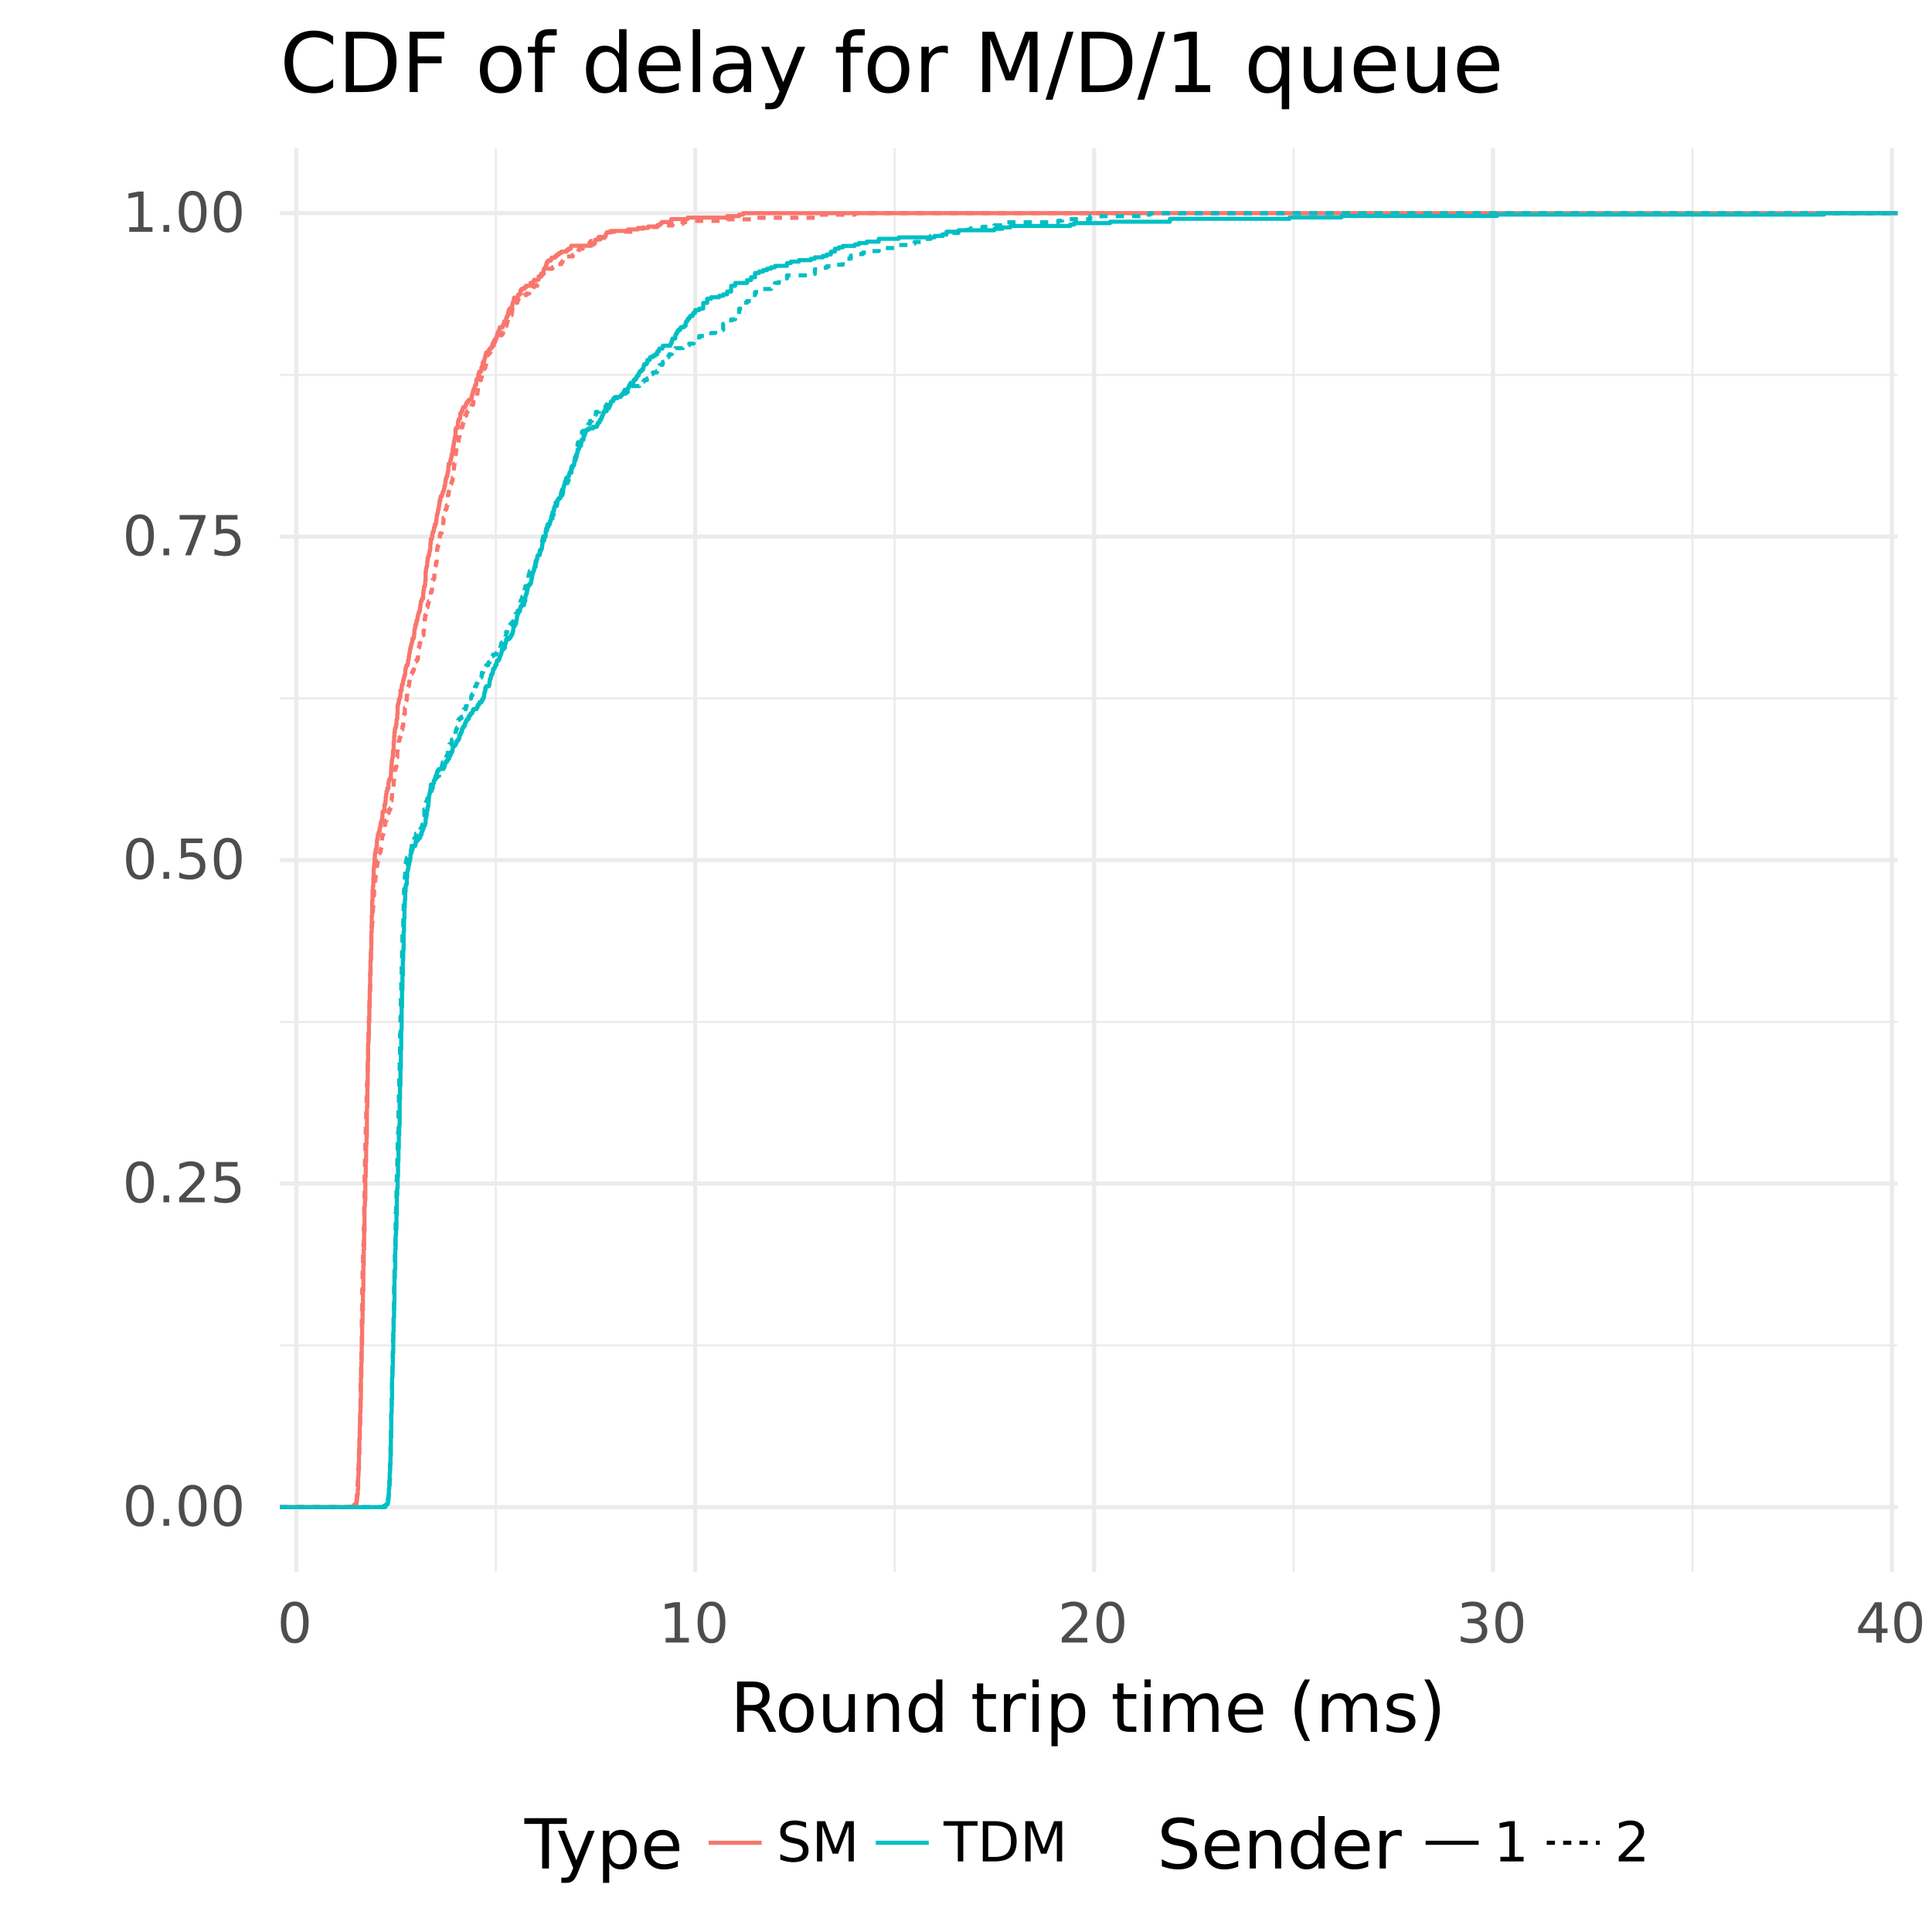 <?xml version="1.0" encoding="UTF-8"?>
<svg xmlns="http://www.w3.org/2000/svg" xmlns:xlink="http://www.w3.org/1999/xlink" width="504pt" height="504pt" viewBox="0 0 504 504" version="1.1">
<defs>
<g>
<symbol overflow="visible" id="glyph0-0">
<path style="stroke:none;" d="M 0.719 2.547 L 0.719 -10.156 L 7.922 -10.156 L 7.922 2.547 Z M 1.531 1.75 L 7.125 1.75 L 7.125 -9.344 L 1.531 -9.344 Z M 1.531 1.75 "/>
</symbol>
<symbol overflow="visible" id="glyph0-1">
<path style="stroke:none;" d="M 4.578 -9.562 C 3.848 -9.562 3.297 -9.203 2.922 -8.484 C 2.555 -7.766 2.375 -6.68 2.375 -5.234 C 2.375 -3.797 2.555 -2.719 2.922 -2 C 3.297 -1.281 3.848 -0.922 4.578 -0.922 C 5.316 -0.922 5.867 -1.281 6.234 -2 C 6.598 -2.719 6.781 -3.797 6.781 -5.234 C 6.781 -6.68 6.598 -7.766 6.234 -8.484 C 5.867 -9.203 5.316 -9.562 4.578 -9.562 Z M 4.578 -10.688 C 5.754 -10.688 6.648 -10.223 7.266 -9.297 C 7.891 -8.367 8.203 -7.016 8.203 -5.234 C 8.203 -3.473 7.891 -2.125 7.266 -1.188 C 6.648 -0.258 5.754 0.203 4.578 0.203 C 3.398 0.203 2.5 -0.258 1.875 -1.188 C 1.258 -2.125 0.953 -3.473 0.953 -5.234 C 0.953 -7.016 1.258 -8.367 1.875 -9.297 C 2.5 -10.223 3.398 -10.688 4.578 -10.688 Z M 4.578 -10.688 "/>
</symbol>
<symbol overflow="visible" id="glyph0-2">
<path style="stroke:none;" d="M 1.547 -1.781 L 3.031 -1.781 L 3.031 0 L 1.547 0 Z M 1.547 -1.781 "/>
</symbol>
<symbol overflow="visible" id="glyph0-3">
<path style="stroke:none;" d="M 2.766 -1.203 L 7.719 -1.203 L 7.719 0 L 1.062 0 L 1.062 -1.203 C 1.594 -1.754 2.32 -2.5 3.25 -3.438 C 4.188 -4.383 4.773 -4.992 5.016 -5.266 C 5.473 -5.773 5.789 -6.207 5.969 -6.562 C 6.145 -6.914 6.234 -7.266 6.234 -7.609 C 6.234 -8.16 6.035 -8.613 5.641 -8.969 C 5.254 -9.32 4.75 -9.5 4.125 -9.5 C 3.676 -9.5 3.203 -9.422 2.703 -9.266 C 2.211 -9.109 1.688 -8.875 1.125 -8.562 L 1.125 -10 C 1.695 -10.227 2.227 -10.398 2.719 -10.516 C 3.219 -10.629 3.676 -10.688 4.094 -10.688 C 5.176 -10.688 6.039 -10.414 6.688 -9.875 C 7.344 -9.332 7.672 -8.609 7.672 -7.703 C 7.672 -7.266 7.586 -6.852 7.422 -6.469 C 7.266 -6.082 6.973 -5.625 6.547 -5.094 C 6.422 -4.957 6.047 -4.566 5.422 -3.922 C 4.797 -3.273 3.91 -2.367 2.766 -1.203 Z M 2.766 -1.203 "/>
</symbol>
<symbol overflow="visible" id="glyph0-4">
<path style="stroke:none;" d="M 1.547 -10.5 L 7.125 -10.5 L 7.125 -9.312 L 2.859 -9.312 L 2.859 -6.734 C 3.066 -6.805 3.27 -6.859 3.469 -6.891 C 3.676 -6.922 3.883 -6.938 4.094 -6.938 C 5.27 -6.938 6.195 -6.613 6.875 -5.969 C 7.562 -5.332 7.906 -4.469 7.906 -3.375 C 7.906 -2.238 7.551 -1.359 6.844 -0.734 C 6.145 -0.109 5.156 0.203 3.875 0.203 C 3.438 0.203 2.988 0.164 2.531 0.094 C 2.07 0.02 1.598 -0.094 1.109 -0.25 L 1.109 -1.672 C 1.535 -1.441 1.973 -1.27 2.422 -1.156 C 2.867 -1.039 3.344 -0.984 3.844 -0.984 C 4.656 -0.984 5.297 -1.195 5.766 -1.625 C 6.242 -2.051 6.484 -2.633 6.484 -3.375 C 6.484 -4.102 6.242 -4.68 5.766 -5.109 C 5.297 -5.535 4.656 -5.75 3.844 -5.75 C 3.469 -5.75 3.086 -5.707 2.703 -5.625 C 2.328 -5.539 1.941 -5.406 1.547 -5.219 Z M 1.547 -10.5 "/>
</symbol>
<symbol overflow="visible" id="glyph0-5">
<path style="stroke:none;" d="M 1.188 -10.5 L 7.938 -10.5 L 7.938 -9.891 L 4.125 0 L 2.641 0 L 6.219 -9.312 L 1.188 -9.312 Z M 1.188 -10.5 "/>
</symbol>
<symbol overflow="visible" id="glyph0-6">
<path style="stroke:none;" d="M 1.781 -1.203 L 4.109 -1.203 L 4.109 -9.203 L 1.578 -8.703 L 1.578 -10 L 4.094 -10.5 L 5.516 -10.5 L 5.516 -1.203 L 7.844 -1.203 L 7.844 0 L 1.781 0 Z M 1.781 -1.203 "/>
</symbol>
<symbol overflow="visible" id="glyph0-7">
<path style="stroke:none;" d="M 5.844 -5.656 C 6.52 -5.508 7.051 -5.207 7.438 -4.75 C 7.82 -4.289 8.016 -3.723 8.016 -3.047 C 8.016 -2.016 7.656 -1.211 6.938 -0.641 C 6.227 -0.078 5.219 0.203 3.906 0.203 C 3.469 0.203 3.016 0.156 2.547 0.062 C 2.078 -0.02 1.594 -0.145 1.094 -0.312 L 1.094 -1.688 C 1.488 -1.457 1.922 -1.281 2.391 -1.156 C 2.859 -1.039 3.348 -0.984 3.859 -0.984 C 4.754 -0.984 5.43 -1.16 5.891 -1.516 C 6.359 -1.867 6.594 -2.379 6.594 -3.047 C 6.594 -3.672 6.375 -4.156 5.938 -4.5 C 5.508 -4.852 4.91 -5.031 4.141 -5.031 L 2.906 -5.031 L 2.906 -6.203 L 4.188 -6.203 C 4.883 -6.203 5.422 -6.336 5.797 -6.609 C 6.172 -6.891 6.359 -7.297 6.359 -7.828 C 6.359 -8.359 6.164 -8.77 5.781 -9.062 C 5.395 -9.352 4.848 -9.5 4.141 -9.5 C 3.742 -9.5 3.32 -9.457 2.875 -9.375 C 2.438 -9.289 1.945 -9.156 1.406 -8.969 L 1.406 -10.234 C 1.945 -10.391 2.453 -10.504 2.922 -10.578 C 3.398 -10.648 3.848 -10.688 4.266 -10.688 C 5.336 -10.688 6.188 -10.441 6.812 -9.953 C 7.445 -9.461 7.766 -8.801 7.766 -7.969 C 7.766 -7.383 7.598 -6.891 7.266 -6.484 C 6.93 -6.086 6.457 -5.812 5.844 -5.656 Z M 5.844 -5.656 "/>
</symbol>
<symbol overflow="visible" id="glyph0-8">
<path style="stroke:none;" d="M 5.438 -9.266 L 1.859 -3.656 L 5.438 -3.656 Z M 5.078 -10.5 L 6.859 -10.5 L 6.859 -3.656 L 8.359 -3.656 L 8.359 -2.469 L 6.859 -2.469 L 6.859 0 L 5.438 0 L 5.438 -2.469 L 0.703 -2.469 L 0.703 -3.844 Z M 5.078 -10.5 "/>
</symbol>
<symbol overflow="visible" id="glyph0-9">
<path style="stroke:none;" d="M 7.703 -10.156 L 7.703 -8.766 C 7.172 -9.023 6.664 -9.219 6.188 -9.344 C 5.707 -9.469 5.242 -9.531 4.797 -9.531 C 4.023 -9.531 3.426 -9.379 3 -9.078 C 2.582 -8.785 2.375 -8.363 2.375 -7.812 C 2.375 -7.344 2.516 -6.988 2.797 -6.75 C 3.078 -6.52 3.602 -6.332 4.375 -6.188 L 5.234 -6 C 6.297 -5.801 7.078 -5.445 7.578 -4.938 C 8.086 -4.426 8.344 -3.742 8.344 -2.891 C 8.344 -1.879 8 -1.109 7.312 -0.578 C 6.633 -0.055 5.633 0.203 4.312 0.203 C 3.82 0.203 3.297 0.145 2.734 0.031 C 2.172 -0.082 1.586 -0.25 0.984 -0.469 L 0.984 -1.922 C 1.566 -1.598 2.133 -1.352 2.688 -1.188 C 3.238 -1.031 3.781 -0.953 4.312 -0.953 C 5.125 -0.953 5.75 -1.109 6.188 -1.422 C 6.633 -1.742 6.859 -2.203 6.859 -2.797 C 6.859 -3.305 6.695 -3.707 6.375 -4 C 6.062 -4.289 5.547 -4.508 4.828 -4.656 L 3.953 -4.828 C 2.898 -5.035 2.133 -5.363 1.656 -5.812 C 1.188 -6.27 0.953 -6.898 0.953 -7.703 C 0.953 -8.629 1.273 -9.359 1.922 -9.891 C 2.578 -10.422 3.484 -10.688 4.641 -10.688 C 5.129 -10.688 5.629 -10.641 6.141 -10.547 C 6.648 -10.461 7.172 -10.332 7.703 -10.156 Z M 7.703 -10.156 "/>
</symbol>
<symbol overflow="visible" id="glyph0-10">
<path style="stroke:none;" d="M 1.406 -10.5 L 3.531 -10.5 L 6.219 -3.359 L 8.906 -10.5 L 11.016 -10.5 L 11.016 0 L 9.641 0 L 9.641 -9.219 L 6.922 -2.016 L 5.5 -2.016 L 2.797 -9.219 L 2.797 0 L 1.406 0 Z M 1.406 -10.5 "/>
</symbol>
<symbol overflow="visible" id="glyph0-11">
<path style="stroke:none;" d="M -0.047 -10.5 L 8.844 -10.5 L 8.844 -9.312 L 5.109 -9.312 L 5.109 0 L 3.688 0 L 3.688 -9.312 L -0.047 -9.312 Z M -0.047 -10.5 "/>
</symbol>
<symbol overflow="visible" id="glyph0-12">
<path style="stroke:none;" d="M 2.828 -9.328 L 2.828 -1.172 L 4.547 -1.172 C 5.992 -1.172 7.055 -1.5 7.734 -2.156 C 8.41 -2.812 8.75 -3.848 8.75 -5.266 C 8.75 -6.672 8.41 -7.695 7.734 -8.344 C 7.055 -9 5.992 -9.328 4.547 -9.328 Z M 1.406 -10.5 L 4.328 -10.5 C 6.367 -10.5 7.863 -10.078 8.812 -9.234 C 9.758 -8.391 10.234 -7.066 10.234 -5.266 C 10.234 -3.453 9.754 -2.117 8.797 -1.266 C 7.848 -0.422 6.359 0 4.328 0 L 1.406 0 Z M 1.406 -10.5 "/>
</symbol>
<symbol overflow="visible" id="glyph1-0">
<path style="stroke:none;" d="M 0.891 3.188 L 0.891 -12.688 L 9.891 -12.688 L 9.891 3.188 Z M 1.906 2.188 L 8.891 2.188 L 8.891 -11.688 L 1.906 -11.688 Z M 1.906 2.188 "/>
</symbol>
<symbol overflow="visible" id="glyph1-1">
<path style="stroke:none;" d="M 7.984 -6.156 C 8.367 -6.02 8.738 -5.738 9.094 -5.312 C 9.457 -4.895 9.82 -4.32 10.188 -3.594 L 11.984 0 L 10.078 0 L 8.406 -3.359 C 7.969 -4.242 7.547 -4.828 7.141 -5.109 C 6.734 -5.398 6.176 -5.547 5.469 -5.547 L 3.547 -5.547 L 3.547 0 L 1.766 0 L 1.766 -13.125 L 5.781 -13.125 C 7.281 -13.125 8.395 -12.805 9.125 -12.172 C 9.863 -11.547 10.234 -10.602 10.234 -9.344 C 10.234 -8.52 10.039 -7.832 9.656 -7.281 C 9.281 -6.738 8.723 -6.363 7.984 -6.156 Z M 3.547 -11.656 L 3.547 -7 L 5.781 -7 C 6.633 -7 7.281 -7.195 7.719 -7.594 C 8.156 -7.988 8.375 -8.57 8.375 -9.344 C 8.375 -10.113 8.156 -10.691 7.719 -11.078 C 7.281 -11.461 6.633 -11.656 5.781 -11.656 Z M 3.547 -11.656 "/>
</symbol>
<symbol overflow="visible" id="glyph1-2">
<path style="stroke:none;" d="M 5.516 -8.703 C 4.641 -8.703 3.953 -8.363 3.453 -7.688 C 2.953 -7.02 2.703 -6.094 2.703 -4.906 C 2.703 -3.727 2.953 -2.801 3.453 -2.125 C 3.953 -1.445 4.641 -1.109 5.516 -1.109 C 6.367 -1.109 7.047 -1.445 7.547 -2.125 C 8.055 -2.812 8.312 -3.738 8.312 -4.906 C 8.312 -6.07 8.055 -6.992 7.547 -7.672 C 7.047 -8.359 6.367 -8.703 5.516 -8.703 Z M 5.516 -10.078 C 6.922 -10.078 8.023 -9.617 8.828 -8.703 C 9.629 -7.797 10.031 -6.531 10.031 -4.906 C 10.031 -3.301 9.629 -2.039 8.828 -1.125 C 8.023 -0.207 6.922 0.25 5.516 0.25 C 4.098 0.25 2.988 -0.207 2.188 -1.125 C 1.395 -2.039 1 -3.301 1 -4.906 C 1 -6.531 1.395 -7.797 2.188 -8.703 C 2.988 -9.617 4.098 -10.078 5.516 -10.078 Z M 5.516 -10.078 "/>
</symbol>
<symbol overflow="visible" id="glyph1-3">
<path style="stroke:none;" d="M 1.531 -3.891 L 1.531 -9.844 L 3.141 -9.844 L 3.141 -3.953 C 3.141 -3.016 3.32 -2.312 3.688 -1.844 C 4.051 -1.383 4.598 -1.156 5.328 -1.156 C 6.203 -1.156 6.891 -1.43 7.391 -1.984 C 7.898 -2.547 8.156 -3.305 8.156 -4.266 L 8.156 -9.844 L 9.781 -9.844 L 9.781 0 L 8.156 0 L 8.156 -1.516 C 7.758 -0.91 7.301 -0.461 6.781 -0.172 C 6.27 0.109 5.672 0.25 4.984 0.25 C 3.848 0.25 2.988 -0.098 2.406 -0.797 C 1.82 -1.504 1.531 -2.535 1.531 -3.891 Z M 5.594 -10.078 Z M 5.594 -10.078 "/>
</symbol>
<symbol overflow="visible" id="glyph1-4">
<path style="stroke:none;" d="M 9.875 -5.938 L 9.875 0 L 8.266 0 L 8.266 -5.891 C 8.266 -6.816 8.082 -7.508 7.719 -7.969 C 7.352 -8.438 6.805 -8.672 6.078 -8.672 C 5.203 -8.672 4.516 -8.391 4.016 -7.828 C 3.516 -7.273 3.266 -6.52 3.266 -5.562 L 3.266 0 L 1.641 0 L 1.641 -9.844 L 3.266 -9.844 L 3.266 -8.312 C 3.648 -8.906 4.102 -9.348 4.625 -9.641 C 5.156 -9.93 5.758 -10.078 6.438 -10.078 C 7.57 -10.078 8.426 -9.727 9 -9.031 C 9.582 -8.332 9.875 -7.301 9.875 -5.938 Z M 9.875 -5.938 "/>
</symbol>
<symbol overflow="visible" id="glyph1-5">
<path style="stroke:none;" d="M 8.172 -8.344 L 8.172 -13.672 L 9.797 -13.672 L 9.797 0 L 8.172 0 L 8.172 -1.484 C 7.836 -0.891 7.41 -0.453 6.891 -0.172 C 6.367 0.109 5.742 0.25 5.016 0.25 C 3.828 0.25 2.859 -0.223 2.109 -1.172 C 1.367 -2.117 1 -3.363 1 -4.906 C 1 -6.457 1.367 -7.707 2.109 -8.656 C 2.859 -9.602 3.828 -10.078 5.016 -10.078 C 5.742 -10.078 6.367 -9.938 6.891 -9.656 C 7.41 -9.375 7.836 -8.938 8.172 -8.344 Z M 2.656 -4.906 C 2.656 -3.719 2.898 -2.785 3.391 -2.109 C 3.879 -1.43 4.555 -1.094 5.422 -1.094 C 6.273 -1.094 6.945 -1.43 7.438 -2.109 C 7.926 -2.785 8.172 -3.719 8.172 -4.906 C 8.172 -6.102 7.926 -7.039 7.438 -7.719 C 6.945 -8.395 6.273 -8.734 5.422 -8.734 C 4.555 -8.734 3.879 -8.395 3.391 -7.719 C 2.898 -7.039 2.656 -6.102 2.656 -4.906 Z M 2.656 -4.906 "/>
</symbol>
<symbol overflow="visible" id="glyph1-6">
<path style="stroke:none;" d=""/>
</symbol>
<symbol overflow="visible" id="glyph1-7">
<path style="stroke:none;" d="M 3.297 -12.641 L 3.297 -9.844 L 6.625 -9.844 L 6.625 -8.594 L 3.297 -8.594 L 3.297 -3.25 C 3.297 -2.445 3.406 -1.93 3.625 -1.703 C 3.844 -1.473 4.289 -1.359 4.969 -1.359 L 6.625 -1.359 L 6.625 0 L 4.969 0 C 3.719 0 2.852 -0.227 2.375 -0.688 C 1.906 -1.156 1.672 -2.008 1.672 -3.25 L 1.672 -8.594 L 0.484 -8.594 L 0.484 -9.844 L 1.672 -9.844 L 1.672 -12.641 Z M 3.297 -12.641 "/>
</symbol>
<symbol overflow="visible" id="glyph1-8">
<path style="stroke:none;" d="M 7.406 -8.328 C 7.219 -8.43 7.016 -8.508 6.797 -8.562 C 6.586 -8.613 6.352 -8.641 6.094 -8.641 C 5.188 -8.641 4.488 -8.344 4 -7.75 C 3.508 -7.156 3.266 -6.301 3.266 -5.188 L 3.266 0 L 1.641 0 L 1.641 -9.844 L 3.266 -9.844 L 3.266 -8.312 C 3.598 -8.914 4.035 -9.359 4.578 -9.641 C 5.129 -9.93 5.797 -10.078 6.578 -10.078 C 6.68 -10.078 6.801 -10.066 6.938 -10.047 C 7.07 -10.035 7.223 -10.02 7.391 -10 Z M 7.406 -8.328 "/>
</symbol>
<symbol overflow="visible" id="glyph1-9">
<path style="stroke:none;" d="M 1.703 -9.844 L 3.312 -9.844 L 3.312 0 L 1.703 0 Z M 1.703 -13.672 L 3.312 -13.672 L 3.312 -11.625 L 1.703 -11.625 Z M 1.703 -13.672 "/>
</symbol>
<symbol overflow="visible" id="glyph1-10">
<path style="stroke:none;" d="M 3.266 -1.484 L 3.266 3.75 L 1.641 3.75 L 1.641 -9.844 L 3.266 -9.844 L 3.266 -8.344 C 3.598 -8.938 4.023 -9.375 4.547 -9.656 C 5.066 -9.938 5.688 -10.078 6.406 -10.078 C 7.602 -10.078 8.57 -9.602 9.312 -8.656 C 10.062 -7.707 10.438 -6.457 10.438 -4.906 C 10.438 -3.363 10.062 -2.117 9.312 -1.172 C 8.57 -0.223 7.602 0.25 6.406 0.25 C 5.688 0.25 5.066 0.109 4.547 -0.172 C 4.023 -0.453 3.598 -0.891 3.266 -1.484 Z M 8.766 -4.906 C 8.766 -6.102 8.52 -7.039 8.031 -7.719 C 7.539 -8.395 6.867 -8.734 6.016 -8.734 C 5.16 -8.734 4.488 -8.395 4 -7.719 C 3.508 -7.039 3.266 -6.102 3.266 -4.906 C 3.266 -3.719 3.508 -2.785 4 -2.109 C 4.488 -1.43 5.16 -1.094 6.016 -1.094 C 6.867 -1.094 7.539 -1.43 8.031 -2.109 C 8.52 -2.785 8.766 -3.719 8.766 -4.906 Z M 8.766 -4.906 "/>
</symbol>
<symbol overflow="visible" id="glyph1-11">
<path style="stroke:none;" d="M 9.359 -7.953 C 9.766 -8.68 10.25 -9.219 10.812 -9.562 C 11.375 -9.906 12.035 -10.078 12.797 -10.078 C 13.816 -10.078 14.602 -9.719 15.156 -9 C 15.719 -8.281 16 -7.258 16 -5.938 L 16 0 L 14.375 0 L 14.375 -5.891 C 14.375 -6.828 14.207 -7.523 13.875 -7.984 C 13.539 -8.441 13.031 -8.672 12.344 -8.672 C 11.508 -8.672 10.848 -8.391 10.359 -7.828 C 9.879 -7.273 9.641 -6.52 9.641 -5.562 L 9.641 0 L 8 0 L 8 -5.891 C 8 -6.836 7.832 -7.535 7.5 -7.984 C 7.164 -8.441 6.648 -8.672 5.953 -8.672 C 5.129 -8.672 4.473 -8.391 3.984 -7.828 C 3.504 -7.273 3.266 -6.52 3.266 -5.562 L 3.266 0 L 1.641 0 L 1.641 -9.844 L 3.266 -9.844 L 3.266 -8.312 C 3.629 -8.914 4.066 -9.359 4.578 -9.641 C 5.098 -9.93 5.711 -10.078 6.422 -10.078 C 7.141 -10.078 7.75 -9.895 8.25 -9.531 C 8.75 -9.164 9.117 -8.641 9.359 -7.953 Z M 9.359 -7.953 "/>
</symbol>
<symbol overflow="visible" id="glyph1-12">
<path style="stroke:none;" d="M 10.109 -5.328 L 10.109 -4.531 L 2.688 -4.531 C 2.75 -3.414 3.082 -2.566 3.688 -1.984 C 4.289 -1.398 5.129 -1.109 6.203 -1.109 C 6.816 -1.109 7.414 -1.188 8 -1.344 C 8.582 -1.5 9.16 -1.727 9.734 -2.031 L 9.734 -0.5 C 9.16 -0.25 8.566 -0.062 7.953 0.062 C 7.348 0.188 6.727 0.25 6.094 0.25 C 4.531 0.25 3.289 -0.203 2.375 -1.109 C 1.457 -2.023 1 -3.266 1 -4.828 C 1 -6.441 1.43 -7.719 2.297 -8.656 C 3.172 -9.602 4.344 -10.078 5.812 -10.078 C 7.145 -10.078 8.191 -9.648 8.953 -8.797 C 9.723 -7.953 10.109 -6.797 10.109 -5.328 Z M 8.5 -5.797 C 8.488 -6.68 8.238 -7.383 7.75 -7.906 C 7.27 -8.438 6.633 -8.703 5.844 -8.703 C 4.938 -8.703 4.211 -8.445 3.672 -7.938 C 3.129 -7.438 2.816 -6.723 2.734 -5.797 Z M 8.5 -5.797 "/>
</symbol>
<symbol overflow="visible" id="glyph1-13">
<path style="stroke:none;" d="M 5.578 -13.656 C 4.797 -12.312 4.211 -10.977 3.828 -9.656 C 3.453 -8.344 3.266 -7.008 3.266 -5.656 C 3.266 -4.301 3.453 -2.957 3.828 -1.625 C 4.211 -0.301 4.797 1.031 5.578 2.375 L 4.172 2.375 C 3.297 1 2.641 -0.352 2.203 -1.688 C 1.766 -3.02 1.547 -4.344 1.547 -5.656 C 1.547 -6.957 1.758 -8.27 2.188 -9.594 C 2.625 -10.914 3.285 -12.27 4.172 -13.656 Z M 5.578 -13.656 "/>
</symbol>
<symbol overflow="visible" id="glyph1-14">
<path style="stroke:none;" d="M 7.969 -9.547 L 7.969 -8.031 C 7.508 -8.258 7.035 -8.43 6.547 -8.547 C 6.055 -8.672 5.547 -8.734 5.016 -8.734 C 4.211 -8.734 3.609 -8.609 3.203 -8.359 C 2.805 -8.109 2.609 -7.738 2.609 -7.25 C 2.609 -6.875 2.75 -6.578 3.031 -6.359 C 3.32 -6.148 3.898 -5.945 4.766 -5.75 L 5.328 -5.641 C 6.473 -5.391 7.285 -5.039 7.766 -4.594 C 8.254 -4.145 8.5 -3.52 8.5 -2.719 C 8.5 -1.801 8.133 -1.078 7.406 -0.547 C 6.688 -0.016 5.695 0.25 4.438 0.25 C 3.906 0.25 3.352 0.195 2.781 0.094 C 2.207 0 1.602 -0.148 0.969 -0.359 L 0.969 -2.031 C 1.57 -1.719 2.16 -1.484 2.734 -1.328 C 3.316 -1.172 3.895 -1.094 4.469 -1.094 C 5.227 -1.094 5.812 -1.223 6.219 -1.484 C 6.633 -1.742 6.844 -2.113 6.844 -2.594 C 6.844 -3.031 6.691 -3.363 6.391 -3.594 C 6.098 -3.832 5.453 -4.062 4.453 -4.281 L 3.891 -4.406 C 2.879 -4.625 2.148 -4.945 1.703 -5.375 C 1.266 -5.812 1.047 -6.414 1.047 -7.188 C 1.047 -8.102 1.375 -8.812 2.031 -9.312 C 2.688 -9.82 3.617 -10.078 4.828 -10.078 C 5.422 -10.078 5.977 -10.031 6.5 -9.938 C 7.031 -9.852 7.52 -9.723 7.969 -9.547 Z M 7.969 -9.547 "/>
</symbol>
<symbol overflow="visible" id="glyph1-15">
<path style="stroke:none;" d="M 1.438 -13.656 L 2.844 -13.656 C 3.727 -12.27 4.383 -10.914 4.812 -9.594 C 5.25 -8.27 5.469 -6.957 5.469 -5.656 C 5.469 -4.344 5.25 -3.02 4.812 -1.688 C 4.383 -0.352 3.727 1 2.844 2.375 L 1.438 2.375 C 2.219 1.031 2.801 -0.301 3.188 -1.625 C 3.57 -2.957 3.766 -4.301 3.766 -5.656 C 3.766 -7.008 3.57 -8.344 3.188 -9.656 C 2.801 -10.977 2.219 -12.312 1.438 -13.656 Z M 1.438 -13.656 "/>
</symbol>
<symbol overflow="visible" id="glyph1-16">
<path style="stroke:none;" d="M -0.047 -13.125 L 11.047 -13.125 L 11.047 -11.625 L 6.391 -11.625 L 6.391 0 L 4.609 0 L 4.609 -11.625 L -0.047 -11.625 Z M -0.047 -13.125 "/>
</symbol>
<symbol overflow="visible" id="glyph1-17">
<path style="stroke:none;" d="M 5.797 0.922 C 5.336 2.086 4.891 2.848 4.453 3.203 C 4.023 3.566 3.445 3.75 2.719 3.75 L 1.422 3.75 L 1.422 2.391 L 2.375 2.391 C 2.82 2.391 3.164 2.285 3.406 2.078 C 3.656 1.867 3.93 1.367 4.234 0.578 L 4.516 -0.156 L 0.531 -9.844 L 2.25 -9.844 L 5.328 -2.141 L 8.406 -9.844 L 10.109 -9.844 Z M 5.797 0.922 "/>
</symbol>
<symbol overflow="visible" id="glyph1-18">
<path style="stroke:none;" d="M 9.641 -12.688 L 9.641 -10.953 C 8.961 -11.273 8.32 -11.516 7.719 -11.672 C 7.125 -11.836 6.551 -11.922 6 -11.922 C 5.031 -11.922 4.281 -11.734 3.75 -11.359 C 3.227 -10.984 2.969 -10.445 2.969 -9.75 C 2.969 -9.176 3.141 -8.738 3.484 -8.438 C 3.836 -8.145 4.5 -7.906 5.469 -7.719 L 6.547 -7.5 C 7.867 -7.25 8.844 -6.805 9.469 -6.172 C 10.102 -5.535 10.422 -4.688 10.422 -3.625 C 10.422 -2.352 9.992 -1.391 9.141 -0.734 C 8.285 -0.078 7.035 0.25 5.391 0.25 C 4.773 0.25 4.113 0.176 3.406 0.031 C 2.707 -0.102 1.984 -0.305 1.234 -0.578 L 1.234 -2.406 C 1.961 -2 2.672 -1.691 3.359 -1.484 C 4.047 -1.285 4.723 -1.188 5.391 -1.188 C 6.41 -1.188 7.191 -1.383 7.734 -1.781 C 8.285 -2.176 8.562 -2.742 8.562 -3.484 C 8.562 -4.129 8.363 -4.633 7.969 -5 C 7.582 -5.363 6.938 -5.633 6.031 -5.812 L 4.953 -6.031 C 3.629 -6.289 2.672 -6.703 2.078 -7.266 C 1.484 -7.828 1.188 -8.609 1.188 -9.609 C 1.188 -10.773 1.594 -11.691 2.406 -12.359 C 3.227 -13.023 4.359 -13.359 5.797 -13.359 C 6.41 -13.359 7.035 -13.301 7.672 -13.188 C 8.305 -13.082 8.961 -12.914 9.641 -12.688 Z M 9.641 -12.688 "/>
</symbol>
<symbol overflow="visible" id="glyph2-0">
<path style="stroke:none;" d="M 1.078 3.812 L 1.078 -15.219 L 11.875 -15.219 L 11.875 3.812 Z M 2.281 2.609 L 10.672 2.609 L 10.672 -14.016 L 2.281 -14.016 Z M 2.281 2.609 "/>
</symbol>
<symbol overflow="visible" id="glyph2-1">
<path style="stroke:none;" d="M 13.906 -14.531 L 13.906 -12.281 C 13.188 -12.945 12.422 -13.445 11.609 -13.781 C 10.797 -14.113 9.938 -14.281 9.031 -14.281 C 7.227 -14.281 5.848 -13.727 4.891 -12.625 C 3.93 -11.52 3.453 -9.93 3.453 -7.859 C 3.453 -5.785 3.93 -4.195 4.891 -3.094 C 5.848 -1.988 7.227 -1.438 9.031 -1.438 C 9.938 -1.438 10.797 -1.602 11.609 -1.938 C 12.422 -2.27 13.188 -2.77 13.906 -3.438 L 13.906 -1.219 C 13.164 -0.707 12.379 -0.32 11.547 -0.062 C 10.711 0.188 9.832 0.312 8.906 0.312 C 6.52 0.312 4.641 -0.414 3.266 -1.875 C 1.898 -3.332 1.219 -5.328 1.219 -7.859 C 1.219 -10.391 1.898 -12.383 3.266 -13.844 C 4.641 -15.301 6.52 -16.031 8.906 -16.031 C 9.844 -16.031 10.727 -15.906 11.562 -15.656 C 12.395 -15.406 13.176 -15.031 13.906 -14.531 Z M 13.906 -14.531 "/>
</symbol>
<symbol overflow="visible" id="glyph2-2">
<path style="stroke:none;" d="M 4.25 -13.984 L 4.25 -1.75 L 6.828 -1.75 C 8.992 -1.75 10.582 -2.238 11.594 -3.219 C 12.602 -4.207 13.109 -5.766 13.109 -7.891 C 13.109 -9.992 12.602 -11.535 11.594 -12.516 C 10.582 -13.492 8.992 -13.984 6.828 -13.984 Z M 2.125 -15.734 L 6.5 -15.734 C 9.551 -15.734 11.789 -15.098 13.219 -13.828 C 14.645 -12.566 15.359 -10.586 15.359 -7.891 C 15.359 -5.172 14.641 -3.176 13.203 -1.906 C 11.766 -0.633 9.531 0 6.5 0 L 2.125 0 Z M 2.125 -15.734 "/>
</symbol>
<symbol overflow="visible" id="glyph2-3">
<path style="stroke:none;" d="M 2.125 -15.734 L 11.172 -15.734 L 11.172 -13.953 L 4.25 -13.953 L 4.25 -9.312 L 10.484 -9.312 L 10.484 -7.516 L 4.25 -7.516 L 4.25 0 L 2.125 0 Z M 2.125 -15.734 "/>
</symbol>
<symbol overflow="visible" id="glyph2-4">
<path style="stroke:none;" d=""/>
</symbol>
<symbol overflow="visible" id="glyph2-5">
<path style="stroke:none;" d="M 6.609 -10.453 C 5.566 -10.453 4.742 -10.047 4.141 -9.234 C 3.535 -8.422 3.234 -7.305 3.234 -5.891 C 3.234 -4.484 3.535 -3.375 4.141 -2.562 C 4.742 -1.75 5.566 -1.344 6.609 -1.344 C 7.641 -1.344 8.457 -1.75 9.062 -2.562 C 9.664 -3.375 9.969 -4.484 9.969 -5.891 C 9.969 -7.297 9.664 -8.406 9.062 -9.219 C 8.457 -10.039 7.641 -10.453 6.609 -10.453 Z M 6.609 -12.094 C 8.297 -12.094 9.617 -11.539 10.578 -10.438 C 11.547 -9.344 12.031 -7.828 12.031 -5.891 C 12.031 -3.961 11.547 -2.445 10.578 -1.344 C 9.617 -0.238 8.297 0.312 6.609 0.312 C 4.91 0.312 3.582 -0.238 2.625 -1.344 C 1.664 -2.445 1.188 -3.961 1.188 -5.891 C 1.188 -7.828 1.664 -9.344 2.625 -10.438 C 3.582 -11.539 4.91 -12.094 6.609 -12.094 Z M 6.609 -12.094 "/>
</symbol>
<symbol overflow="visible" id="glyph2-6">
<path style="stroke:none;" d="M 8.016 -16.406 L 8.016 -14.797 L 6.156 -14.797 C 5.457 -14.797 4.973 -14.656 4.703 -14.375 C 4.43 -14.094 4.297 -13.586 4.297 -12.859 L 4.297 -11.812 L 7.5 -11.812 L 7.5 -10.297 L 4.297 -10.297 L 4.297 0 L 2.344 0 L 2.344 -10.297 L 0.5 -10.297 L 0.5 -11.812 L 2.344 -11.812 L 2.344 -12.625 C 2.344 -13.945 2.648 -14.906 3.266 -15.5 C 3.879 -16.102 4.848 -16.406 6.172 -16.406 Z M 8.016 -16.406 "/>
</symbol>
<symbol overflow="visible" id="glyph2-7">
<path style="stroke:none;" d="M 9.812 -10.016 L 9.812 -16.406 L 11.75 -16.406 L 11.75 0 L 9.812 0 L 9.812 -1.766 C 9.395 -1.066 8.875 -0.547 8.25 -0.203 C 7.633 0.141 6.891 0.312 6.016 0.312 C 4.586 0.312 3.426 -0.254 2.531 -1.391 C 1.633 -2.535 1.188 -4.035 1.188 -5.891 C 1.188 -7.742 1.633 -9.238 2.531 -10.375 C 3.426 -11.52 4.586 -12.094 6.016 -12.094 C 6.891 -12.094 7.633 -11.922 8.25 -11.578 C 8.875 -11.242 9.395 -10.723 9.812 -10.016 Z M 3.188 -5.891 C 3.188 -4.461 3.477 -3.344 4.062 -2.531 C 4.656 -1.719 5.469 -1.312 6.5 -1.312 C 7.52 -1.312 8.328 -1.719 8.922 -2.531 C 9.516 -3.344 9.812 -4.461 9.812 -5.891 C 9.812 -7.316 9.516 -8.438 8.922 -9.25 C 8.328 -10.062 7.52 -10.469 6.5 -10.469 C 5.469 -10.469 4.656 -10.062 4.062 -9.25 C 3.477 -8.438 3.188 -7.316 3.188 -5.891 Z M 3.188 -5.891 "/>
</symbol>
<symbol overflow="visible" id="glyph2-8">
<path style="stroke:none;" d="M 12.141 -6.391 L 12.141 -5.438 L 3.219 -5.438 C 3.301 -4.102 3.703 -3.086 4.422 -2.391 C 5.141 -1.691 6.145 -1.344 7.438 -1.344 C 8.176 -1.344 8.895 -1.43 9.594 -1.609 C 10.301 -1.797 11 -2.07 11.688 -2.438 L 11.688 -0.594 C 10.988 -0.301 10.273 -0.078 9.547 0.078 C 8.816 0.234 8.07 0.312 7.312 0.312 C 5.426 0.312 3.93 -0.234 2.828 -1.328 C 1.734 -2.43 1.188 -3.914 1.188 -5.781 C 1.188 -7.719 1.707 -9.254 2.75 -10.391 C 3.801 -11.523 5.211 -12.094 6.984 -12.094 C 8.566 -12.094 9.82 -11.582 10.75 -10.562 C 11.676 -9.539 12.141 -8.148 12.141 -6.391 Z M 10.203 -6.953 C 10.18 -8.016 9.879 -8.863 9.297 -9.5 C 8.723 -10.133 7.957 -10.453 7 -10.453 C 5.914 -10.453 5.047 -10.145 4.391 -9.531 C 3.742 -8.914 3.375 -8.055 3.281 -6.953 Z M 10.203 -6.953 "/>
</symbol>
<symbol overflow="visible" id="glyph2-9">
<path style="stroke:none;" d="M 2.031 -16.406 L 3.969 -16.406 L 3.969 0 L 2.031 0 Z M 2.031 -16.406 "/>
</symbol>
<symbol overflow="visible" id="glyph2-10">
<path style="stroke:none;" d="M 7.406 -5.938 C 5.832 -5.938 4.742 -5.754 4.141 -5.391 C 3.535 -5.035 3.234 -4.426 3.234 -3.562 C 3.234 -2.875 3.457 -2.328 3.906 -1.922 C 4.363 -1.516 4.984 -1.312 5.766 -1.312 C 6.836 -1.312 7.695 -1.691 8.344 -2.453 C 9 -3.223 9.328 -4.238 9.328 -5.5 L 9.328 -5.938 Z M 11.266 -6.734 L 11.266 0 L 9.328 0 L 9.328 -1.797 C 8.891 -1.078 8.336 -0.547 7.672 -0.203 C 7.016 0.141 6.207 0.312 5.25 0.312 C 4.039 0.312 3.078 -0.023 2.359 -0.703 C 1.648 -1.391 1.297 -2.301 1.297 -3.438 C 1.297 -4.77 1.738 -5.77 2.625 -6.438 C 3.52 -7.113 4.848 -7.453 6.609 -7.453 L 9.328 -7.453 L 9.328 -7.641 C 9.328 -8.535 9.035 -9.227 8.453 -9.719 C 7.867 -10.207 7.047 -10.453 5.984 -10.453 C 5.305 -10.453 4.645 -10.367 4 -10.203 C 3.363 -10.047 2.75 -9.805 2.156 -9.484 L 2.156 -11.266 C 2.863 -11.547 3.551 -11.754 4.219 -11.891 C 4.895 -12.023 5.547 -12.094 6.172 -12.094 C 7.879 -12.094 9.156 -11.648 10 -10.766 C 10.844 -9.879 11.266 -8.535 11.266 -6.734 Z M 11.266 -6.734 "/>
</symbol>
<symbol overflow="visible" id="glyph2-11">
<path style="stroke:none;" d="M 6.953 1.094 C 6.398 2.5 5.863 3.414 5.344 3.844 C 4.82 4.27 4.129 4.484 3.266 4.484 L 1.703 4.484 L 1.703 2.875 L 2.844 2.875 C 3.375 2.875 3.785 2.742 4.078 2.484 C 4.379 2.234 4.711 1.641 5.078 0.703 L 5.422 -0.188 L 0.641 -11.812 L 2.703 -11.812 L 6.391 -2.578 L 10.078 -11.812 L 12.141 -11.812 Z M 6.953 1.094 "/>
</symbol>
<symbol overflow="visible" id="glyph2-12">
<path style="stroke:none;" d="M 8.875 -10 C 8.656 -10.125 8.414 -10.211 8.156 -10.266 C 7.906 -10.328 7.625 -10.359 7.312 -10.359 C 6.219 -10.359 5.375 -10 4.781 -9.281 C 4.195 -8.57 3.906 -7.551 3.906 -6.219 L 3.906 0 L 1.969 0 L 1.969 -11.812 L 3.906 -11.812 L 3.906 -9.969 C 4.312 -10.688 4.844 -11.219 5.5 -11.562 C 6.156 -11.914 6.953 -12.094 7.891 -12.094 C 8.023 -12.094 8.172 -12.082 8.328 -12.062 C 8.492 -12.051 8.676 -12.023 8.875 -11.984 Z M 8.875 -10 "/>
</symbol>
<symbol overflow="visible" id="glyph2-13">
<path style="stroke:none;" d="M 2.125 -15.734 L 5.297 -15.734 L 9.312 -5.031 L 13.344 -15.734 L 16.516 -15.734 L 16.516 0 L 14.438 0 L 14.438 -13.828 L 10.391 -3.031 L 8.25 -3.031 L 4.188 -13.828 L 4.188 0 L 2.125 0 Z M 2.125 -15.734 "/>
</symbol>
<symbol overflow="visible" id="glyph2-14">
<path style="stroke:none;" d="M 5.484 -15.734 L 7.281 -15.734 L 1.797 2 L 0 2 Z M 5.484 -15.734 "/>
</symbol>
<symbol overflow="visible" id="glyph2-15">
<path style="stroke:none;" d="M 2.672 -1.797 L 6.156 -1.797 L 6.156 -13.797 L 2.375 -13.047 L 2.375 -14.984 L 6.141 -15.734 L 8.266 -15.734 L 8.266 -1.797 L 11.75 -1.797 L 11.75 0 L 2.672 0 Z M 2.672 -1.797 "/>
</symbol>
<symbol overflow="visible" id="glyph2-16">
<path style="stroke:none;" d="M 3.188 -5.891 C 3.188 -4.461 3.477 -3.344 4.062 -2.531 C 4.656 -1.719 5.469 -1.312 6.5 -1.312 C 7.52 -1.312 8.328 -1.719 8.922 -2.531 C 9.516 -3.344 9.812 -4.461 9.812 -5.891 C 9.812 -7.316 9.516 -8.438 8.922 -9.25 C 8.328 -10.062 7.52 -10.469 6.5 -10.469 C 5.469 -10.469 4.656 -10.062 4.062 -9.25 C 3.477 -8.438 3.188 -7.316 3.188 -5.891 Z M 9.812 -1.766 C 9.395 -1.066 8.875 -0.547 8.25 -0.203 C 7.633 0.141 6.891 0.312 6.016 0.312 C 4.586 0.312 3.426 -0.254 2.531 -1.391 C 1.633 -2.535 1.188 -4.035 1.188 -5.891 C 1.188 -7.742 1.633 -9.238 2.531 -10.375 C 3.426 -11.52 4.586 -12.094 6.016 -12.094 C 6.891 -12.094 7.633 -11.922 8.25 -11.578 C 8.875 -11.242 9.395 -10.723 9.812 -10.016 L 9.812 -11.812 L 11.75 -11.812 L 11.75 4.484 L 9.812 4.484 Z M 9.812 -1.766 "/>
</symbol>
<symbol overflow="visible" id="glyph2-17">
<path style="stroke:none;" d="M 1.828 -4.656 L 1.828 -11.812 L 3.781 -11.812 L 3.781 -4.734 C 3.781 -3.617 3.992 -2.781 4.422 -2.219 C 4.859 -1.656 5.516 -1.375 6.391 -1.375 C 7.43 -1.375 8.254 -1.707 8.859 -2.375 C 9.473 -3.051 9.781 -3.961 9.781 -5.109 L 9.781 -11.812 L 11.719 -11.812 L 11.719 0 L 9.781 0 L 9.781 -1.812 C 9.312 -1.094 8.766 -0.555 8.141 -0.203 C 7.523 0.141 6.805 0.312 5.984 0.312 C 4.617 0.312 3.582 -0.109 2.875 -0.953 C 2.176 -1.797 1.828 -3.031 1.828 -4.656 Z M 6.719 -12.094 Z M 6.719 -12.094 "/>
</symbol>
</g>
<clipPath id="clip1">
  <path d="M 73.004 350 L 496 350 L 496 352 L 73.004 352 Z M 73.004 350 "/>
</clipPath>
<clipPath id="clip2">
  <path d="M 73.004 266 L 496 266 L 496 267 L 73.004 267 Z M 73.004 266 "/>
</clipPath>
<clipPath id="clip3">
  <path d="M 73.004 181 L 496 181 L 496 183 L 73.004 183 Z M 73.004 181 "/>
</clipPath>
<clipPath id="clip4">
  <path d="M 73.004 97 L 496 97 L 496 99 L 73.004 99 Z M 73.004 97 "/>
</clipPath>
<clipPath id="clip5">
  <path d="M 129 38.727 L 130 38.727 L 130 411 L 129 411 Z M 129 38.727 "/>
</clipPath>
<clipPath id="clip6">
  <path d="M 233 38.727 L 234 38.727 L 234 411 L 233 411 Z M 233 38.727 "/>
</clipPath>
<clipPath id="clip7">
  <path d="M 337 38.727 L 338 38.727 L 338 411 L 337 411 Z M 337 38.727 "/>
</clipPath>
<clipPath id="clip8">
  <path d="M 441 38.727 L 442 38.727 L 442 411 L 441 411 Z M 441 38.727 "/>
</clipPath>
<clipPath id="clip9">
  <path d="M 73.004 392 L 496 392 L 496 394 L 73.004 394 Z M 73.004 392 "/>
</clipPath>
<clipPath id="clip10">
  <path d="M 73.004 308 L 496 308 L 496 310 L 73.004 310 Z M 73.004 308 "/>
</clipPath>
<clipPath id="clip11">
  <path d="M 73.004 223 L 496 223 L 496 225 L 73.004 225 Z M 73.004 223 "/>
</clipPath>
<clipPath id="clip12">
  <path d="M 73.004 139 L 496 139 L 496 141 L 73.004 141 Z M 73.004 139 "/>
</clipPath>
<clipPath id="clip13">
  <path d="M 73.004 55 L 496 55 L 496 57 L 73.004 57 Z M 73.004 55 "/>
</clipPath>
<clipPath id="clip14">
  <path d="M 76 38.727 L 78 38.727 L 78 411 L 76 411 Z M 76 38.727 "/>
</clipPath>
<clipPath id="clip15">
  <path d="M 180 38.727 L 182 38.727 L 182 411 L 180 411 Z M 180 38.727 "/>
</clipPath>
<clipPath id="clip16">
  <path d="M 284 38.727 L 286 38.727 L 286 411 L 284 411 Z M 284 38.727 "/>
</clipPath>
<clipPath id="clip17">
  <path d="M 388 38.727 L 391 38.727 L 391 411 L 388 411 Z M 388 38.727 "/>
</clipPath>
<clipPath id="clip18">
  <path d="M 493 38.727 L 495 38.727 L 495 411 L 493 411 Z M 493 38.727 "/>
</clipPath>
<clipPath id="clip19">
  <path d="M 73.004 55 L 496 55 L 496 394 L 73.004 394 Z M 73.004 55 "/>
</clipPath>
</defs>
<g id="surface1">
<rect x="0" y="0" width="504" height="504" style="fill:rgb(100%,100%,100%);fill-opacity:1;stroke:none;"/>
<g clip-path="url(#clip1)" clip-rule="nonzero">
<path style="fill:none;stroke-width:0.533;stroke-linecap:butt;stroke-linejoin:round;stroke:rgb(92.157%,92.157%,92.157%);stroke-opacity:1;stroke-miterlimit:10;" d="M 73.004 350.969 L 495.035 350.969 "/>
</g>
<g clip-path="url(#clip2)" clip-rule="nonzero">
<path style="fill:none;stroke-width:0.533;stroke-linecap:butt;stroke-linejoin:round;stroke:rgb(92.157%,92.157%,92.157%);stroke-opacity:1;stroke-miterlimit:10;" d="M 73.004 266.578 L 495.035 266.578 "/>
</g>
<g clip-path="url(#clip3)" clip-rule="nonzero">
<path style="fill:none;stroke-width:0.533;stroke-linecap:butt;stroke-linejoin:round;stroke:rgb(92.157%,92.157%,92.157%);stroke-opacity:1;stroke-miterlimit:10;" d="M 73.004 182.188 L 495.035 182.188 "/>
</g>
<g clip-path="url(#clip4)" clip-rule="nonzero">
<path style="fill:none;stroke-width:0.533;stroke-linecap:butt;stroke-linejoin:round;stroke:rgb(92.157%,92.157%,92.157%);stroke-opacity:1;stroke-miterlimit:10;" d="M 73.004 97.797 L 495.035 97.797 "/>
</g>
<g clip-path="url(#clip5)" clip-rule="nonzero">
<path style="fill:none;stroke-width:0.533;stroke-linecap:butt;stroke-linejoin:round;stroke:rgb(92.157%,92.157%,92.157%);stroke-opacity:1;stroke-miterlimit:10;" d="M 129.336 410.039 L 129.336 38.727 "/>
</g>
<g clip-path="url(#clip6)" clip-rule="nonzero">
<path style="fill:none;stroke-width:0.533;stroke-linecap:butt;stroke-linejoin:round;stroke:rgb(92.157%,92.157%,92.157%);stroke-opacity:1;stroke-miterlimit:10;" d="M 233.395 410.039 L 233.395 38.727 "/>
</g>
<g clip-path="url(#clip7)" clip-rule="nonzero">
<path style="fill:none;stroke-width:0.533;stroke-linecap:butt;stroke-linejoin:round;stroke:rgb(92.157%,92.157%,92.157%);stroke-opacity:1;stroke-miterlimit:10;" d="M 337.453 410.039 L 337.453 38.727 "/>
</g>
<g clip-path="url(#clip8)" clip-rule="nonzero">
<path style="fill:none;stroke-width:0.533;stroke-linecap:butt;stroke-linejoin:round;stroke:rgb(92.157%,92.157%,92.157%);stroke-opacity:1;stroke-miterlimit:10;" d="M 441.512 410.039 L 441.512 38.727 "/>
</g>
<g clip-path="url(#clip9)" clip-rule="nonzero">
<path style="fill:none;stroke-width:1.067;stroke-linecap:butt;stroke-linejoin:round;stroke:rgb(92.157%,92.157%,92.157%);stroke-opacity:1;stroke-miterlimit:10;" d="M 73.004 393.164 L 495.035 393.164 "/>
</g>
<g clip-path="url(#clip10)" clip-rule="nonzero">
<path style="fill:none;stroke-width:1.067;stroke-linecap:butt;stroke-linejoin:round;stroke:rgb(92.157%,92.157%,92.157%);stroke-opacity:1;stroke-miterlimit:10;" d="M 73.004 308.773 L 495.035 308.773 "/>
</g>
<g clip-path="url(#clip11)" clip-rule="nonzero">
<path style="fill:none;stroke-width:1.067;stroke-linecap:butt;stroke-linejoin:round;stroke:rgb(92.157%,92.157%,92.157%);stroke-opacity:1;stroke-miterlimit:10;" d="M 73.004 224.383 L 495.035 224.383 "/>
</g>
<g clip-path="url(#clip12)" clip-rule="nonzero">
<path style="fill:none;stroke-width:1.067;stroke-linecap:butt;stroke-linejoin:round;stroke:rgb(92.157%,92.157%,92.157%);stroke-opacity:1;stroke-miterlimit:10;" d="M 73.004 139.992 L 495.035 139.992 "/>
</g>
<g clip-path="url(#clip13)" clip-rule="nonzero">
<path style="fill:none;stroke-width:1.067;stroke-linecap:butt;stroke-linejoin:round;stroke:rgb(92.157%,92.157%,92.157%);stroke-opacity:1;stroke-miterlimit:10;" d="M 73.004 55.605 L 495.035 55.605 "/>
</g>
<g clip-path="url(#clip14)" clip-rule="nonzero">
<path style="fill:none;stroke-width:1.067;stroke-linecap:butt;stroke-linejoin:round;stroke:rgb(92.157%,92.157%,92.157%);stroke-opacity:1;stroke-miterlimit:10;" d="M 77.305 410.039 L 77.305 38.727 "/>
</g>
<g clip-path="url(#clip15)" clip-rule="nonzero">
<path style="fill:none;stroke-width:1.067;stroke-linecap:butt;stroke-linejoin:round;stroke:rgb(92.157%,92.157%,92.157%);stroke-opacity:1;stroke-miterlimit:10;" d="M 181.363 410.039 L 181.363 38.727 "/>
</g>
<g clip-path="url(#clip16)" clip-rule="nonzero">
<path style="fill:none;stroke-width:1.067;stroke-linecap:butt;stroke-linejoin:round;stroke:rgb(92.157%,92.157%,92.157%);stroke-opacity:1;stroke-miterlimit:10;" d="M 285.422 410.039 L 285.422 38.727 "/>
</g>
<g clip-path="url(#clip17)" clip-rule="nonzero">
<path style="fill:none;stroke-width:1.067;stroke-linecap:butt;stroke-linejoin:round;stroke:rgb(92.157%,92.157%,92.157%);stroke-opacity:1;stroke-miterlimit:10;" d="M 389.48 410.039 L 389.48 38.727 "/>
</g>
<g clip-path="url(#clip18)" clip-rule="nonzero">
<path style="fill:none;stroke-width:1.067;stroke-linecap:butt;stroke-linejoin:round;stroke:rgb(92.157%,92.157%,92.157%);stroke-opacity:1;stroke-miterlimit:10;" d="M 493.539 410.039 L 493.539 38.727 "/>
</g>
<g clip-path="url(#clip19)" clip-rule="nonzero">
<path style="fill:none;stroke-width:1.067;stroke-linecap:butt;stroke-linejoin:round;stroke:rgb(97.255%,46.275%,42.745%);stroke-opacity:1;stroke-miterlimit:1;" d="M 73.004 393.164 L 92.188 393.164 L 92.188 392.777 L 92.496 392.777 L 92.496 392.391 L 93.02 392.391 L 93.02 391.617 L 93.121 391.617 L 93.121 390.457 L 93.227 390.457 L 93.227 390.07 L 93.332 390.07 L 93.332 388.523 L 93.434 388.523 L 93.434 385.043 L 93.539 385.043 L 93.539 383.496 L 93.641 383.496 L 93.641 379.242 L 93.746 379.242 L 93.746 375.375 L 93.852 375.375 L 93.852 371.895 L 93.953 371.895 L 93.953 368.414 L 94.059 368.414 L 94.059 364.938 L 94.164 364.938 L 94.164 359.137 L 94.266 359.137 L 94.266 355.27 L 94.371 355.27 L 94.371 350.629 L 94.477 350.629 L 94.477 345.215 L 94.578 345.215 L 94.578 341.734 L 94.684 341.734 L 94.684 336.711 L 94.789 336.711 L 94.789 330.137 L 94.891 330.137 L 94.891 325.883 L 94.996 325.883 L 94.996 321.242 L 95.098 321.242 L 95.098 314.668 L 95.203 314.668 L 95.203 313.121 L 95.309 313.121 L 95.309 306.938 L 95.41 306.938 L 95.41 303.07 L 95.516 303.07 L 95.516 298.43 L 95.621 298.43 L 95.621 296.496 L 95.723 296.496 L 95.723 288.762 L 95.828 288.762 L 95.828 283.348 L 95.934 283.348 L 95.934 276.777 L 96.035 276.777 L 96.035 272.137 L 96.141 272.137 L 96.141 269.43 L 96.242 269.43 L 96.242 265.176 L 96.348 265.176 L 96.348 262.855 L 96.453 262.855 L 96.453 257.828 L 96.555 257.828 L 96.555 253.578 L 96.66 253.578 L 96.66 250.484 L 96.766 250.484 L 96.766 247.777 L 96.867 247.777 L 96.867 243.137 L 96.973 243.137 L 96.973 238.883 L 97.078 238.883 L 97.078 235.016 L 97.18 235.016 L 97.18 232.309 L 97.285 232.309 L 97.285 231.148 L 97.387 231.148 L 97.387 228.828 L 97.492 228.828 L 97.492 226.512 L 97.598 226.512 L 97.598 225.352 L 97.699 225.352 L 97.699 223.805 L 97.805 223.805 L 97.805 222.645 L 97.91 222.645 L 97.91 222.258 L 98.012 222.258 L 98.012 221.484 L 98.223 221.484 L 98.223 220.711 L 98.324 220.711 L 98.324 219.164 L 98.43 219.164 L 98.43 218.777 L 98.535 218.777 L 98.535 218.004 L 98.637 218.004 L 98.637 217.617 L 98.742 217.617 L 98.742 217.23 L 98.844 217.23 L 98.844 216.844 L 99.055 216.844 L 99.055 216.07 L 99.156 216.07 L 99.156 215.684 L 99.262 215.684 L 99.262 214.91 L 99.367 214.91 L 99.367 214.523 L 99.469 214.523 L 99.469 214.137 L 99.68 214.137 L 99.68 213.363 L 99.781 213.363 L 99.781 211.816 L 100.094 211.816 L 100.094 211.43 L 100.301 211.43 L 100.301 209.883 L 100.512 209.883 L 100.512 209.109 L 100.613 209.109 L 100.613 207.949 L 100.719 207.949 L 100.719 207.176 L 100.824 207.176 L 100.824 206.402 L 101.031 206.402 L 101.031 205.629 L 101.344 205.629 L 101.344 204.082 L 101.445 204.082 L 101.445 203.695 L 101.551 203.695 L 101.551 203.309 L 101.758 203.309 L 101.758 202.922 L 101.969 202.922 L 101.969 201.375 L 102.07 201.375 L 102.07 199.828 L 102.176 199.828 L 102.176 198.672 L 102.281 198.672 L 102.281 197.898 L 102.383 197.898 L 102.383 197.512 L 102.488 197.512 L 102.488 195.965 L 102.59 195.965 L 102.59 195.578 L 102.695 195.578 L 102.695 193.645 L 102.801 193.645 L 102.801 192.098 L 102.902 192.098 L 102.902 190.938 L 103.008 190.938 L 103.008 190.164 L 103.113 190.164 L 103.113 189.777 L 103.32 189.777 L 103.32 189.004 L 103.426 189.004 L 103.426 187.844 L 103.527 187.844 L 103.527 187.457 L 103.633 187.457 L 103.633 186.297 L 103.734 186.297 L 103.734 183.977 L 103.84 183.977 L 103.84 183.59 L 103.945 183.59 L 103.945 183.203 L 104.047 183.203 L 104.047 182.43 L 104.258 182.43 L 104.258 182.043 L 104.359 182.043 L 104.359 181.656 L 104.465 181.656 L 104.465 180.109 L 104.777 180.109 L 104.777 178.949 L 104.883 178.949 L 104.883 178.562 L 105.09 178.562 L 105.09 177.789 L 105.191 177.789 L 105.191 177.402 L 105.297 177.402 L 105.297 177.016 L 105.402 177.016 L 105.402 176.629 L 105.504 176.629 L 105.504 176.242 L 105.609 176.242 L 105.609 175.855 L 105.715 175.855 L 105.715 174.695 L 105.816 174.695 L 105.816 174.309 L 105.922 174.309 L 105.922 173.922 L 106.027 173.922 L 106.027 173.535 L 106.336 173.535 L 106.336 173.148 L 106.441 173.148 L 106.441 172.375 L 106.547 172.375 L 106.547 171.988 L 106.648 171.988 L 106.648 171.215 L 106.754 171.215 L 106.754 170.445 L 106.859 170.445 L 106.859 170.059 L 106.961 170.059 L 106.961 169.285 L 107.066 169.285 L 107.066 168.898 L 107.172 168.898 L 107.172 168.512 L 107.273 168.512 L 107.273 168.125 L 107.379 168.125 L 107.379 167.738 L 107.48 167.738 L 107.48 167.352 L 107.586 167.352 L 107.586 166.578 L 107.898 166.578 L 107.898 166.191 L 108.004 166.191 L 108.004 165.418 L 108.105 165.418 L 108.105 164.258 L 108.211 164.258 L 108.211 163.871 L 108.316 163.871 L 108.316 163.098 L 108.523 163.098 L 108.523 162.711 L 108.629 162.711 L 108.629 161.938 L 108.836 161.938 L 108.836 161.551 L 108.938 161.551 L 108.938 160.777 L 109.043 160.777 L 109.043 160.391 L 109.148 160.391 L 109.148 160.004 L 109.25 160.004 L 109.25 159.617 L 109.461 159.617 L 109.461 159.23 L 109.562 159.23 L 109.562 158.457 L 109.668 158.457 L 109.668 157.684 L 109.773 157.684 L 109.773 156.91 L 109.98 156.91 L 109.98 156.523 L 110.082 156.523 L 110.082 156.137 L 110.395 156.137 L 110.395 154.59 L 110.5 154.59 L 110.5 153.816 L 110.605 153.816 L 110.605 153.043 L 110.812 153.043 L 110.812 152.656 L 110.918 152.656 L 110.918 151.496 L 111.02 151.496 L 111.02 149.176 L 111.125 149.176 L 111.125 148.402 L 111.227 148.402 L 111.227 148.016 L 111.332 148.016 L 111.332 147.629 L 111.438 147.629 L 111.438 146.469 L 111.539 146.469 L 111.539 145.695 L 111.645 145.695 L 111.645 145.309 L 111.75 145.309 L 111.75 144.922 L 111.957 144.922 L 111.957 144.148 L 112.062 144.148 L 112.062 143.762 L 112.164 143.762 L 112.164 143.375 L 112.27 143.375 L 112.27 141.832 L 112.375 141.832 L 112.375 140.672 L 112.684 140.672 L 112.684 139.898 L 112.789 139.898 L 112.789 139.125 L 112.895 139.125 L 112.895 138.738 L 113.102 138.738 L 113.102 138.352 L 113.207 138.352 L 113.207 137.578 L 113.414 137.578 L 113.414 136.805 L 113.727 136.805 L 113.727 136.031 L 113.828 136.031 L 113.828 135.258 L 113.934 135.258 L 113.934 134.484 L 114.039 134.484 L 114.039 134.098 L 114.141 134.098 L 114.141 133.711 L 114.246 133.711 L 114.246 132.938 L 114.453 132.938 L 114.453 132.164 L 114.559 132.164 L 114.559 131.391 L 114.664 131.391 L 114.664 130.617 L 114.871 130.617 L 114.871 129.844 L 114.973 129.844 L 114.973 129.457 L 115.285 129.457 L 115.285 129.07 L 115.391 129.07 L 115.391 128.684 L 115.496 128.684 L 115.496 128.297 L 115.703 128.297 L 115.703 127.91 L 115.809 127.91 L 115.809 127.523 L 115.91 127.523 L 115.91 126.75 L 116.121 126.75 L 116.121 125.977 L 116.223 125.977 L 116.223 125.203 L 116.328 125.203 L 116.328 124.816 L 116.43 124.816 L 116.43 124.43 L 116.641 124.43 L 116.641 124.043 L 116.742 124.043 L 116.742 123.27 L 116.848 123.27 L 116.848 122.883 L 116.953 122.883 L 116.953 121.723 L 117.055 121.723 L 117.055 120.949 L 117.473 120.949 L 117.473 120.176 L 117.574 120.176 L 117.574 119.789 L 117.68 119.789 L 117.68 119.402 L 117.785 119.402 L 117.785 118.629 L 117.992 118.629 L 117.992 117.855 L 118.098 117.855 L 118.098 117.082 L 118.199 117.082 L 118.199 116.695 L 118.305 116.695 L 118.305 115.922 L 118.41 115.922 L 118.41 115.148 L 118.512 115.148 L 118.512 114.766 L 118.617 114.766 L 118.617 113.992 L 118.824 113.992 L 118.824 112.059 L 118.93 112.059 L 118.93 111.672 L 119.344 111.672 L 119.344 111.285 L 119.449 111.285 L 119.449 110.125 L 119.555 110.125 L 119.555 109.738 L 119.656 109.738 L 119.656 109.352 L 119.969 109.352 L 119.969 108.965 L 120.074 108.965 L 120.074 107.805 L 120.387 107.805 L 120.387 107.418 L 120.488 107.418 L 120.488 107.031 L 120.699 107.031 L 120.699 106.645 L 120.801 106.645 L 120.801 106.258 L 121.32 106.258 L 121.32 105.871 L 121.531 105.871 L 121.531 105.484 L 121.633 105.484 L 121.633 105.098 L 121.945 105.098 L 121.945 104.711 L 122.258 104.711 L 122.258 104.324 L 122.883 104.324 L 122.883 103.938 L 122.988 103.938 L 122.988 103.551 L 123.09 103.551 L 123.09 103.164 L 123.195 103.164 L 123.195 102.777 L 123.301 102.777 L 123.301 102.391 L 123.402 102.391 L 123.402 102.004 L 123.508 102.004 L 123.508 101.617 L 123.715 101.617 L 123.715 101.23 L 123.82 101.23 L 123.82 100.844 L 123.922 100.844 L 123.922 100.457 L 124.234 100.457 L 124.234 99.297 L 124.34 99.297 L 124.34 98.91 L 124.652 98.91 L 124.652 98.523 L 124.758 98.523 L 124.758 97.75 L 124.965 97.75 L 124.965 96.977 L 125.484 96.977 L 125.484 96.59 L 125.59 96.59 L 125.59 95.816 L 125.797 95.816 L 125.797 95.43 L 125.902 95.43 L 125.902 94.656 L 126.109 94.656 L 126.109 94.27 L 126.316 94.27 L 126.316 93.883 L 126.422 93.883 L 126.422 93.496 L 126.523 93.496 L 126.523 93.109 L 126.629 93.109 L 126.629 92.723 L 126.734 92.723 L 126.734 92.336 L 126.836 92.336 L 126.836 91.949 L 127.359 91.949 L 127.359 91.562 L 127.566 91.562 L 127.566 91.176 L 127.879 91.176 L 127.879 90.789 L 128.293 90.789 L 128.293 90.402 L 128.398 90.402 L 128.398 90.016 L 128.504 90.016 L 128.504 89.629 L 128.711 89.629 L 128.711 89.242 L 128.918 89.242 L 128.918 88.855 L 129.125 88.855 L 129.125 88.469 L 129.438 88.469 L 129.438 88.082 L 129.543 88.082 L 129.543 87.695 L 129.75 87.695 L 129.75 86.922 L 129.961 86.922 L 129.961 86.539 L 130.168 86.539 L 130.168 86.152 L 130.27 86.152 L 130.27 85.766 L 130.375 85.766 L 130.375 85.379 L 131.105 85.379 L 131.105 84.992 L 131.312 84.992 L 131.312 84.605 L 131.414 84.605 L 131.414 84.219 L 131.52 84.219 L 131.52 83.832 L 132.039 83.832 L 132.039 83.059 L 132.145 83.059 L 132.145 82.672 L 132.352 82.672 L 132.352 82.285 L 132.559 82.285 L 132.559 81.512 L 132.664 81.512 L 132.664 81.125 L 132.77 81.125 L 132.77 80.738 L 133.082 80.738 L 133.082 80.352 L 133.602 80.352 L 133.602 79.578 L 133.707 79.578 L 133.707 79.191 L 133.809 79.191 L 133.809 78.805 L 134.016 78.805 L 134.016 78.031 L 134.121 78.031 L 134.121 77.645 L 135.059 77.645 L 135.059 77.258 L 135.16 77.258 L 135.16 76.871 L 135.578 76.871 L 135.578 76.484 L 135.785 76.484 L 135.785 75.711 L 136.098 75.711 L 136.098 75.324 L 136.828 75.324 L 136.828 74.938 L 137.242 74.938 L 137.242 74.551 L 138.387 74.551 L 138.387 73.777 L 139.117 73.777 L 139.117 73.391 L 139.324 73.391 L 139.324 73.004 L 140.469 73.004 L 140.469 72.617 L 140.574 72.617 L 140.574 72.23 L 140.988 72.23 L 140.988 71.844 L 141.406 71.844 L 141.406 71.457 L 141.82 71.457 L 141.82 70.297 L 142.031 70.297 L 142.031 69.91 L 142.344 69.91 L 142.344 69.523 L 142.445 69.523 L 142.445 69.137 L 142.551 69.137 L 142.551 68.75 L 142.652 68.75 L 142.652 68.363 L 142.965 68.363 L 142.965 67.977 L 143.695 67.977 L 143.695 67.59 L 143.902 67.59 L 143.902 67.203 L 144.84 67.203 L 144.84 66.816 L 145.254 66.816 L 145.254 66.43 L 145.777 66.43 L 145.777 66.043 L 146.398 66.043 L 146.398 65.656 L 147.754 65.656 L 147.754 65.27 L 148.273 65.27 L 148.273 64.883 L 148.898 64.883 L 148.898 64.496 L 149 64.496 L 149 64.109 L 154.309 64.109 L 154.309 63.723 L 155.039 63.723 L 155.039 63.336 L 155.246 63.336 L 155.246 62.562 L 155.973 62.562 L 155.973 62.176 L 156.184 62.176 L 156.184 61.789 L 157.949 61.789 L 157.949 61.402 L 158.055 61.402 L 158.055 61.016 L 158.262 61.016 L 158.262 60.629 L 159.406 60.629 L 159.406 60.242 L 163.777 60.242 L 163.777 59.855 L 166.379 59.855 L 166.379 59.469 L 169.086 59.469 L 169.086 59.082 L 171.582 59.082 L 171.582 58.699 L 172.207 58.699 L 172.207 58.312 L 172.625 58.312 L 172.625 57.926 L 175.016 57.926 L 175.016 57.539 L 175.121 57.539 L 175.121 57.152 L 179.387 57.152 L 179.387 56.766 L 189.688 56.766 L 189.688 56.379 L 192.812 56.379 L 192.812 55.992 L 193.852 55.992 L 193.852 55.605 L 495.035 55.605 "/>
<path style="fill:none;stroke-width:1.067;stroke-linecap:butt;stroke-linejoin:round;stroke:rgb(0%,74.902%,76.863%);stroke-opacity:1;stroke-miterlimit:1;" d="M 73.004 393.164 L 100.199 393.164 L 100.199 392.789 L 100.719 392.789 L 100.719 392.418 L 101.137 392.418 L 101.137 392.047 L 101.238 392.047 L 101.238 391.305 L 101.344 391.305 L 101.344 390.188 L 101.445 390.188 L 101.445 388.328 L 101.551 388.328 L 101.551 386.473 L 101.656 386.473 L 101.656 384.238 L 101.758 384.238 L 101.758 382.008 L 101.863 382.008 L 101.863 379.777 L 101.969 379.777 L 101.969 374.945 L 102.07 374.945 L 102.07 368.625 L 102.176 368.625 L 102.176 364.91 L 102.281 364.91 L 102.281 359.332 L 102.383 359.332 L 102.383 356.359 L 102.488 356.359 L 102.488 353.012 L 102.59 353.012 L 102.59 347.438 L 102.695 347.438 L 102.695 343.719 L 102.801 343.719 L 102.801 339.629 L 102.902 339.629 L 102.902 333.309 L 103.008 333.309 L 103.008 331.078 L 103.113 331.078 L 103.113 325.875 L 103.215 325.875 L 103.215 322.156 L 103.32 322.156 L 103.32 320.668 L 103.426 320.668 L 103.426 316.953 L 103.527 316.953 L 103.527 311.746 L 103.633 311.746 L 103.633 309.887 L 103.734 309.887 L 103.734 306.914 L 103.84 306.914 L 103.84 302.824 L 103.945 302.824 L 103.945 299.48 L 104.047 299.48 L 104.047 296.133 L 104.152 296.133 L 104.152 293.531 L 104.258 293.531 L 104.258 286.84 L 104.359 286.84 L 104.359 283.121 L 104.465 283.121 L 104.465 278.66 L 104.57 278.66 L 104.57 273.828 L 104.672 273.828 L 104.672 268.621 L 104.777 268.621 L 104.777 262.676 L 104.883 262.676 L 104.883 258.215 L 104.984 258.215 L 104.984 254.496 L 105.09 254.496 L 105.09 250.406 L 105.191 250.406 L 105.191 247.805 L 105.297 247.805 L 105.297 242.973 L 105.402 242.973 L 105.402 239.625 L 105.504 239.625 L 105.504 236.652 L 105.609 236.652 L 105.609 234.793 L 105.715 234.793 L 105.715 232.562 L 105.816 232.562 L 105.816 231.074 L 105.922 231.074 L 105.922 230.703 L 106.129 230.703 L 106.129 228.844 L 106.234 228.844 L 106.234 227.355 L 106.336 227.355 L 106.336 226.984 L 106.441 226.984 L 106.441 226.613 L 106.547 226.613 L 106.547 225.871 L 106.648 225.871 L 106.648 225.5 L 106.754 225.5 L 106.754 224.754 L 106.961 224.754 L 106.961 224.012 L 107.066 224.012 L 107.066 222.895 L 107.172 222.895 L 107.172 222.523 L 107.379 222.523 L 107.379 221.781 L 107.586 221.781 L 107.586 221.41 L 107.691 221.41 L 107.691 220.664 L 108.316 220.664 L 108.316 220.293 L 108.418 220.293 L 108.418 219.551 L 108.73 219.551 L 108.73 219.18 L 109.043 219.18 L 109.043 218.809 L 109.355 218.809 L 109.355 218.434 L 109.668 218.434 L 109.668 217.691 L 109.98 217.691 L 109.98 216.949 L 110.188 216.949 L 110.188 216.578 L 110.293 216.578 L 110.293 216.203 L 110.5 216.203 L 110.5 215.461 L 110.812 215.461 L 110.812 215.09 L 110.918 215.09 L 110.918 214.719 L 111.02 214.719 L 111.02 213.602 L 111.125 213.602 L 111.125 213.23 L 111.227 213.23 L 111.227 212.488 L 111.332 212.488 L 111.332 211.371 L 111.539 211.371 L 111.539 210.629 L 111.645 210.629 L 111.645 210.258 L 111.75 210.258 L 111.75 209.141 L 111.852 209.141 L 111.852 208.027 L 111.957 208.027 L 111.957 207.281 L 112.062 207.281 L 112.062 206.91 L 112.164 206.91 L 112.164 206.539 L 112.27 206.539 L 112.27 205.797 L 112.375 205.797 L 112.375 204.68 L 112.996 204.68 L 112.996 204.309 L 113.207 204.309 L 113.207 203.566 L 113.414 203.566 L 113.414 203.191 L 113.52 203.191 L 113.52 202.82 L 113.621 202.82 L 113.621 202.449 L 113.828 202.449 L 113.828 202.078 L 113.934 202.078 L 113.934 201.707 L 114.039 201.707 L 114.039 201.336 L 114.141 201.336 L 114.141 200.961 L 114.559 200.961 L 114.559 200.59 L 115.703 200.59 L 115.703 200.219 L 115.91 200.219 L 115.91 199.848 L 116.016 199.848 L 116.016 199.477 L 116.121 199.477 L 116.121 199.102 L 116.223 199.102 L 116.223 198.73 L 116.641 198.73 L 116.641 198.359 L 116.742 198.359 L 116.742 197.988 L 117.16 197.988 L 117.16 197.246 L 117.473 197.246 L 117.473 196.871 L 117.574 196.871 L 117.574 196.5 L 117.785 196.5 L 117.785 196.129 L 117.992 196.129 L 117.992 195.758 L 118.098 195.758 L 118.098 195.016 L 118.199 195.016 L 118.199 194.641 L 118.617 194.641 L 118.617 194.27 L 118.93 194.27 L 118.93 193.898 L 119.031 193.898 L 119.031 193.527 L 119.242 193.527 L 119.242 193.156 L 119.555 193.156 L 119.555 192.785 L 119.762 192.785 L 119.762 192.41 L 119.867 192.41 L 119.867 191.668 L 120.176 191.668 L 120.176 191.297 L 120.281 191.297 L 120.281 190.926 L 120.488 190.926 L 120.488 190.18 L 120.699 190.18 L 120.699 189.809 L 120.906 189.809 L 120.906 189.438 L 121.219 189.438 L 121.219 189.066 L 121.32 189.066 L 121.32 188.695 L 121.426 188.695 L 121.426 188.324 L 121.633 188.324 L 121.633 187.949 L 121.844 187.949 L 121.844 187.578 L 122.258 187.578 L 122.258 186.836 L 122.57 186.836 L 122.57 186.465 L 122.777 186.465 L 122.777 186.094 L 123.195 186.094 L 123.195 185.719 L 123.301 185.719 L 123.301 185.348 L 123.508 185.348 L 123.508 184.977 L 124.34 184.977 L 124.34 184.605 L 124.547 184.605 L 124.547 184.234 L 124.652 184.234 L 124.652 183.859 L 124.965 183.859 L 124.965 183.488 L 125.172 183.488 L 125.172 183.117 L 125.691 183.117 L 125.691 182.746 L 125.797 182.746 L 125.797 182.375 L 126.109 182.375 L 126.109 182.004 L 126.215 182.004 L 126.215 181.629 L 126.316 181.629 L 126.316 180.887 L 126.422 180.887 L 126.422 180.516 L 126.523 180.516 L 126.523 180.145 L 126.629 180.145 L 126.629 179.398 L 126.836 179.398 L 126.836 179.027 L 127.566 179.027 L 127.566 178.656 L 127.668 178.656 L 127.668 177.914 L 127.773 177.914 L 127.773 177.168 L 127.98 177.168 L 127.98 176.797 L 128.086 176.797 L 128.086 176.055 L 128.398 176.055 L 128.398 175.684 L 128.504 175.684 L 128.504 175.312 L 128.605 175.312 L 128.605 174.566 L 128.918 174.566 L 128.918 174.195 L 129.125 174.195 L 129.125 173.824 L 129.23 173.824 L 129.23 173.453 L 129.543 173.453 L 129.543 172.707 L 129.648 172.707 L 129.648 172.336 L 130.062 172.336 L 130.062 171.965 L 130.27 171.965 L 130.27 171.594 L 130.375 171.594 L 130.375 171.223 L 130.48 171.223 L 130.48 170.852 L 130.688 170.852 L 130.688 170.477 L 130.793 170.477 L 130.793 170.105 L 130.895 170.105 L 130.895 169.734 L 131 169.734 L 131 169.363 L 131.414 169.363 L 131.414 168.992 L 131.727 168.992 L 131.727 167.875 L 131.938 167.875 L 131.938 167.504 L 132.039 167.504 L 132.039 166.762 L 132.77 166.762 L 132.77 166.387 L 133.184 166.387 L 133.184 166.016 L 133.289 166.016 L 133.289 165.645 L 133.602 165.645 L 133.602 165.273 L 133.707 165.273 L 133.707 164.902 L 133.809 164.902 L 133.809 164.531 L 133.914 164.531 L 133.914 163.414 L 134.227 163.414 L 134.227 163.043 L 134.434 163.043 L 134.434 162.672 L 134.641 162.672 L 134.641 161.926 L 134.746 161.926 L 134.746 161.555 L 134.852 161.555 L 134.852 160.812 L 134.953 160.812 L 134.953 160.441 L 135.059 160.441 L 135.059 160.07 L 135.16 160.07 L 135.16 159.695 L 135.473 159.695 L 135.473 159.324 L 135.684 159.324 L 135.684 158.582 L 135.785 158.582 L 135.785 158.211 L 136.098 158.211 L 136.098 157.84 L 136.723 157.84 L 136.723 157.094 L 136.828 157.094 L 136.828 156.723 L 137.035 156.723 L 137.035 155.609 L 137.141 155.609 L 137.141 155.234 L 137.242 155.234 L 137.242 154.863 L 137.453 154.863 L 137.453 154.121 L 137.555 154.121 L 137.555 153.75 L 137.66 153.75 L 137.66 153.004 L 137.867 153.004 L 137.867 152.633 L 138.18 152.633 L 138.18 152.262 L 138.492 152.262 L 138.492 151.891 L 138.598 151.891 L 138.598 151.145 L 138.699 151.145 L 138.699 150.773 L 138.805 150.773 L 138.805 150.031 L 138.906 150.031 L 138.906 149.66 L 139.012 149.66 L 139.012 149.289 L 139.117 149.289 L 139.117 148.914 L 139.324 148.914 L 139.324 148.172 L 139.531 148.172 L 139.531 147.801 L 139.742 147.801 L 139.742 146.312 L 139.949 146.312 L 139.949 145.941 L 140.156 145.941 L 140.156 145.199 L 140.262 145.199 L 140.262 144.828 L 140.781 144.828 L 140.781 144.453 L 140.887 144.453 L 140.887 143.711 L 141.094 143.711 L 141.094 143.34 L 141.301 143.34 L 141.301 142.969 L 141.406 142.969 L 141.406 142.223 L 141.508 142.223 L 141.508 141.48 L 141.613 141.48 L 141.613 141.109 L 141.926 141.109 L 141.926 140.738 L 142.031 140.738 L 142.031 139.992 L 142.344 139.992 L 142.344 138.508 L 142.652 138.508 L 142.652 138.137 L 142.758 138.137 L 142.758 137.391 L 143.07 137.391 L 143.07 137.02 L 143.277 137.02 L 143.277 136.648 L 143.488 136.648 L 143.488 135.902 L 143.695 135.902 L 143.695 135.531 L 143.801 135.531 L 143.801 134.789 L 143.902 134.789 L 143.902 134.418 L 144.109 134.418 L 144.109 133.672 L 144.32 133.672 L 144.32 133.301 L 144.527 133.301 L 144.527 132.559 L 144.633 132.559 L 144.633 132.188 L 144.84 132.188 L 144.84 131.816 L 144.945 131.816 L 144.945 131.07 L 145.359 131.07 L 145.359 130.699 L 145.465 130.699 L 145.465 130.328 L 145.777 130.328 L 145.777 129.957 L 146.191 129.957 L 146.191 129.586 L 146.297 129.586 L 146.297 128.84 L 146.398 128.84 L 146.398 128.469 L 146.504 128.469 L 146.504 128.098 L 146.609 128.098 L 146.609 127.727 L 146.922 127.727 L 146.922 127.355 L 147.023 127.355 L 147.023 126.98 L 147.129 126.98 L 147.129 126.609 L 147.234 126.609 L 147.234 126.238 L 147.336 126.238 L 147.336 125.867 L 147.441 125.867 L 147.441 125.496 L 147.648 125.496 L 147.648 124.75 L 148.066 124.75 L 148.066 124.379 L 148.379 124.379 L 148.379 124.008 L 148.48 124.008 L 148.48 123.637 L 148.586 123.637 L 148.586 123.266 L 149.105 123.266 L 149.105 122.148 L 149.312 122.148 L 149.312 121.777 L 149.418 121.777 L 149.418 121.406 L 149.73 121.406 L 149.73 121.035 L 149.836 121.035 L 149.836 120.289 L 149.938 120.289 L 149.938 119.547 L 150.043 119.547 L 150.043 119.176 L 150.355 119.176 L 150.355 118.805 L 150.457 118.805 L 150.457 118.43 L 150.562 118.43 L 150.562 118.059 L 150.668 118.059 L 150.668 117.316 L 150.98 117.316 L 150.98 116.945 L 151.082 116.945 L 151.082 116.574 L 151.293 116.574 L 151.293 116.199 L 151.602 116.199 L 151.602 115.457 L 151.707 115.457 L 151.707 114.715 L 152.227 114.715 L 152.227 113.969 L 152.332 113.969 L 152.332 113.598 L 152.539 113.598 L 152.539 113.227 L 152.645 113.227 L 152.645 112.855 L 152.746 112.855 L 152.746 112.484 L 152.957 112.484 L 152.957 112.113 L 153.582 112.113 L 153.582 111.738 L 154.727 111.738 L 154.727 111.367 L 155.66 111.367 L 155.66 110.996 L 155.871 110.996 L 155.871 110.625 L 155.973 110.625 L 155.973 110.254 L 156.391 110.254 L 156.391 109.883 L 156.492 109.883 L 156.492 109.508 L 156.805 109.508 L 156.805 109.137 L 156.91 109.137 L 156.91 108.766 L 157.117 108.766 L 157.117 108.395 L 157.223 108.395 L 157.223 108.023 L 157.43 108.023 L 157.43 107.652 L 157.535 107.652 L 157.535 107.277 L 158.262 107.277 L 158.262 106.535 L 158.887 106.535 L 158.887 106.164 L 158.992 106.164 L 158.992 105.793 L 159.199 105.793 L 159.199 105.418 L 159.305 105.418 L 159.305 105.047 L 159.406 105.047 L 159.406 104.676 L 159.93 104.676 L 159.93 104.305 L 160.137 104.305 L 160.137 103.934 L 160.449 103.934 L 160.449 103.562 L 161.906 103.562 L 161.906 103.188 L 162.219 103.188 L 162.219 102.816 L 162.633 102.816 L 162.633 102.445 L 162.738 102.445 L 162.738 102.074 L 162.945 102.074 L 162.945 101.703 L 163.676 101.703 L 163.676 101.332 L 163.984 101.332 L 163.984 100.957 L 164.09 100.957 L 164.09 100.586 L 164.297 100.586 L 164.297 100.215 L 164.508 100.215 L 164.508 99.844 L 165.234 99.844 L 165.234 99.473 L 165.34 99.473 L 165.34 99.102 L 165.754 99.102 L 165.754 98.727 L 166.066 98.727 L 166.066 98.355 L 166.172 98.355 L 166.172 97.984 L 166.586 97.984 L 166.586 97.613 L 166.691 97.613 L 166.691 97.242 L 166.898 97.242 L 166.898 96.871 L 167.316 96.871 L 167.316 96.496 L 167.73 96.496 L 167.73 96.125 L 167.836 96.125 L 167.836 95.754 L 167.941 95.754 L 167.941 95.383 L 168.043 95.383 L 168.043 95.012 L 168.668 95.012 L 168.668 94.641 L 168.879 94.641 L 168.879 93.895 L 169.5 93.895 L 169.5 93.523 L 169.605 93.523 L 169.605 93.152 L 170.332 93.152 L 170.332 92.781 L 170.957 92.781 L 170.957 92.41 L 171.477 92.41 L 171.477 91.664 L 171.895 91.664 L 171.895 91.293 L 172 91.293 L 172 90.922 L 172.832 90.922 L 172.832 90.551 L 172.934 90.551 L 172.934 90.176 L 174.914 90.176 L 174.914 89.805 L 175.016 89.805 L 175.016 89.434 L 175.227 89.434 L 175.227 89.062 L 175.328 89.062 L 175.328 88.691 L 175.434 88.691 L 175.434 88.32 L 176.16 88.32 L 176.16 87.574 L 176.266 87.574 L 176.266 87.203 L 176.473 87.203 L 176.473 86.832 L 176.68 86.832 L 176.68 86.461 L 176.891 86.461 L 176.891 86.09 L 177.41 86.09 L 177.41 85.715 L 177.617 85.715 L 177.617 85.344 L 178.449 85.344 L 178.449 84.973 L 178.867 84.973 L 178.867 84.23 L 178.973 84.23 L 178.973 83.859 L 179.281 83.859 L 179.281 83.484 L 179.492 83.484 L 179.492 83.113 L 179.805 83.113 L 179.805 82.742 L 180.117 82.742 L 180.117 82.371 L 180.738 82.371 L 180.738 82 L 180.844 82 L 180.844 81.629 L 181.363 81.629 L 181.363 80.883 L 182.406 80.883 L 182.406 80.512 L 183.445 80.512 L 183.445 79.023 L 184.484 79.023 L 184.484 77.91 L 185.527 77.91 L 185.527 77.539 L 187.609 77.539 L 187.609 77.168 L 188.648 77.168 L 188.648 76.793 L 189.688 76.793 L 189.688 76.051 L 190.73 76.051 L 190.73 74.562 L 191.77 74.562 L 191.77 73.82 L 194.891 73.82 L 194.891 73.078 L 195.934 73.078 L 195.934 72.332 L 196.973 72.332 L 196.973 71.219 L 198.012 71.219 L 198.012 70.848 L 199.055 70.848 L 199.055 70.473 L 200.094 70.473 L 200.094 70.102 L 201.137 70.102 L 201.137 69.73 L 202.176 69.73 L 202.176 69.359 L 205.297 69.359 L 205.297 68.617 L 206.34 68.617 L 206.34 68.242 L 208.418 68.242 L 208.418 67.871 L 211.543 67.871 L 211.543 67.5 L 212.582 67.5 L 212.582 67.129 L 214.664 67.129 L 214.664 66.758 L 215.703 66.758 L 215.703 66.387 L 216.742 66.387 L 216.742 65.641 L 217.785 65.641 L 217.785 64.898 L 218.824 64.898 L 218.824 64.527 L 219.867 64.527 L 219.867 64.156 L 222.988 64.156 L 222.988 63.781 L 224.027 63.781 L 224.027 63.41 L 226.109 63.41 L 226.109 63.039 L 229.23 63.039 L 229.23 62.297 L 234.434 62.297 L 234.434 61.926 L 243.801 61.926 L 243.801 61.551 L 245.879 61.551 L 245.879 61.18 L 246.922 61.18 L 246.922 60.438 L 250.043 60.438 L 250.043 60.066 L 259.406 60.066 L 259.406 59.691 L 261.488 59.691 L 261.488 59.32 L 263.57 59.32 L 263.57 58.949 L 279.18 58.949 L 279.18 58.578 L 280.219 58.578 L 280.219 58.207 L 289.586 58.207 L 289.586 57.836 L 305.195 57.836 L 305.195 57.09 L 336.41 57.09 L 336.41 56.719 L 349.938 56.719 L 349.938 56.348 L 390.523 56.348 L 390.523 55.977 L 475.852 55.977 L 475.852 55.605 L 495.035 55.605 "/>
<path style="fill:none;stroke-width:1.067;stroke-linecap:butt;stroke-linejoin:round;stroke:rgb(97.255%,46.275%,42.745%);stroke-opacity:1;stroke-dasharray:2.134,2.134;stroke-miterlimit:1;" d="M 73.004 393.164 L 92.496 393.164 L 92.496 392.758 L 92.602 392.758 L 92.602 392.355 L 92.914 392.355 L 92.914 391.953 L 93.02 391.953 L 93.02 391.145 L 93.121 391.145 L 93.121 389.938 L 93.227 389.938 L 93.227 387.516 L 93.332 387.516 L 93.332 386.305 L 93.434 386.305 L 93.434 383.078 L 93.539 383.078 L 93.539 381.062 L 93.641 381.062 L 93.641 378.242 L 93.746 378.242 L 93.746 376.223 L 93.852 376.223 L 93.852 372.594 L 93.953 372.594 L 93.953 369.367 L 94.059 369.367 L 94.059 360.496 L 94.164 360.496 L 94.164 356.461 L 94.266 356.461 L 94.266 350.816 L 94.371 350.816 L 94.371 341.945 L 94.477 341.945 L 94.477 336.297 L 94.578 336.297 L 94.578 331.457 L 94.684 331.457 L 94.684 326.617 L 94.789 326.617 L 94.789 324.602 L 94.891 324.602 L 94.891 320.164 L 94.996 320.164 L 94.996 313.715 L 95.098 313.715 L 95.098 305.242 L 95.203 305.242 L 95.203 300.809 L 95.309 300.809 L 95.309 297.18 L 95.41 297.18 L 95.41 293.547 L 95.516 293.547 L 95.516 290.32 L 95.621 290.32 L 95.621 286.289 L 95.723 286.289 L 95.723 282.66 L 95.828 282.66 L 95.828 280.645 L 95.934 280.645 L 95.934 277.012 L 96.035 277.012 L 96.035 272.172 L 96.141 272.172 L 96.141 269.754 L 96.242 269.754 L 96.242 266.527 L 96.348 266.527 L 96.348 261.285 L 96.453 261.285 L 96.453 260.074 L 96.555 260.074 L 96.555 256.445 L 96.66 256.445 L 96.66 252.414 L 96.766 252.414 L 96.766 247.168 L 96.867 247.168 L 96.867 242.734 L 96.973 242.734 L 96.973 241.523 L 97.078 241.523 L 97.078 240.715 L 97.18 240.715 L 97.18 238.699 L 97.285 238.699 L 97.285 236.684 L 97.387 236.684 L 97.387 234.668 L 97.492 234.668 L 97.492 233.457 L 97.598 233.457 L 97.598 231.441 L 97.699 231.441 L 97.699 230.633 L 97.805 230.633 L 97.805 229.828 L 97.91 229.828 L 97.91 229.02 L 98.012 229.02 L 98.012 228.215 L 98.117 228.215 L 98.117 227.406 L 98.223 227.406 L 98.223 226.602 L 98.324 226.602 L 98.324 225.793 L 98.43 225.793 L 98.43 224.988 L 98.535 224.988 L 98.535 224.586 L 98.637 224.586 L 98.637 223.777 L 98.742 223.777 L 98.742 223.375 L 98.844 223.375 L 98.844 222.566 L 99.156 222.566 L 99.156 222.164 L 99.262 222.164 L 99.262 221.762 L 99.367 221.762 L 99.367 221.359 L 99.469 221.359 L 99.469 220.551 L 99.574 220.551 L 99.574 219.746 L 99.68 219.746 L 99.68 218.133 L 99.781 218.133 L 99.781 217.73 L 99.988 217.73 L 99.988 217.324 L 100.094 217.324 L 100.094 216.922 L 100.199 216.922 L 100.199 216.52 L 100.406 216.52 L 100.406 214.906 L 100.512 214.906 L 100.512 214.098 L 100.824 214.098 L 100.824 212.891 L 101.031 212.891 L 101.031 212.484 L 101.137 212.484 L 101.137 212.082 L 101.445 212.082 L 101.445 211.277 L 101.758 211.277 L 101.758 210.871 L 101.863 210.871 L 101.863 209.664 L 101.969 209.664 L 101.969 208.855 L 102.176 208.855 L 102.176 208.051 L 102.281 208.051 L 102.281 206.438 L 102.383 206.438 L 102.383 206.035 L 102.488 206.035 L 102.488 205.629 L 102.59 205.629 L 102.59 205.227 L 102.695 205.227 L 102.695 203.613 L 102.801 203.613 L 102.801 202.809 L 102.902 202.809 L 102.902 202 L 103.008 202 L 103.008 201.598 L 103.113 201.598 L 103.113 200.387 L 103.32 200.387 L 103.32 199.984 L 103.426 199.984 L 103.426 198.371 L 103.527 198.371 L 103.527 197.562 L 103.633 197.562 L 103.633 195.949 L 103.734 195.949 L 103.734 195.145 L 103.84 195.145 L 103.84 194.336 L 104.047 194.336 L 104.047 193.129 L 104.258 193.129 L 104.258 192.32 L 104.465 192.32 L 104.465 191.516 L 104.57 191.516 L 104.57 191.109 L 104.883 191.109 L 104.883 190.305 L 104.984 190.305 L 104.984 189.5 L 105.191 189.5 L 105.191 188.289 L 105.297 188.289 L 105.297 187.887 L 105.402 187.887 L 105.402 186.273 L 105.609 186.273 L 105.609 184.66 L 105.715 184.66 L 105.715 184.254 L 105.816 184.254 L 105.816 183.852 L 106.027 183.852 L 106.027 182.641 L 106.129 182.641 L 106.129 181.434 L 106.234 181.434 L 106.234 180.625 L 106.336 180.625 L 106.336 180.223 L 106.441 180.223 L 106.441 179.414 L 106.547 179.414 L 106.547 179.012 L 106.648 179.012 L 106.648 178.609 L 106.754 178.609 L 106.754 177.801 L 106.859 177.801 L 106.859 176.594 L 107.273 176.594 L 107.273 175.785 L 107.48 175.785 L 107.48 175.383 L 107.691 175.383 L 107.691 174.98 L 107.898 174.98 L 107.898 174.574 L 108.004 174.574 L 108.004 174.172 L 108.211 174.172 L 108.211 173.77 L 108.418 173.77 L 108.418 172.559 L 108.629 172.559 L 108.629 172.156 L 108.938 172.156 L 108.938 171.754 L 109.043 171.754 L 109.043 170.141 L 109.148 170.141 L 109.148 169.738 L 109.25 169.738 L 109.25 168.93 L 109.355 168.93 L 109.355 168.527 L 109.461 168.527 L 109.461 167.719 L 109.668 167.719 L 109.668 166.914 L 109.875 166.914 L 109.875 166.512 L 109.98 166.512 L 109.98 165.703 L 110.5 165.703 L 110.5 164.492 L 110.605 164.492 L 110.605 163.285 L 110.707 163.285 L 110.707 162.879 L 110.812 162.879 L 110.812 161.266 L 110.918 161.266 L 110.918 160.461 L 111.125 160.461 L 111.125 159.652 L 111.227 159.652 L 111.227 159.25 L 111.332 159.25 L 111.332 158.445 L 111.539 158.445 L 111.539 157.637 L 111.75 157.637 L 111.75 157.234 L 111.852 157.234 L 111.852 156.832 L 111.957 156.832 L 111.957 156.43 L 112.164 156.43 L 112.164 156.023 L 112.27 156.023 L 112.27 155.621 L 112.375 155.621 L 112.375 154.41 L 112.582 154.41 L 112.582 154.008 L 112.684 154.008 L 112.684 153.203 L 112.789 153.203 L 112.789 151.59 L 112.895 151.59 L 112.895 151.184 L 113.207 151.184 L 113.207 150.781 L 113.309 150.781 L 113.309 149.57 L 113.414 149.57 L 113.414 149.168 L 113.621 149.168 L 113.621 147.555 L 113.727 147.555 L 113.727 146.75 L 113.934 146.75 L 113.934 144.73 L 114.039 144.73 L 114.039 143.117 L 114.141 143.117 L 114.141 142.715 L 114.246 142.715 L 114.246 142.312 L 114.352 142.312 L 114.352 141.91 L 114.559 141.91 L 114.559 140.699 L 114.766 140.699 L 114.766 139.488 L 114.871 139.488 L 114.871 139.086 L 115.184 139.086 L 115.184 138.684 L 115.391 138.684 L 115.391 138.281 L 115.496 138.281 L 115.496 137.473 L 115.598 137.473 L 115.598 136.262 L 115.703 136.262 L 115.703 135.055 L 115.91 135.055 L 115.91 134.648 L 116.016 134.648 L 116.016 134.246 L 116.121 134.246 L 116.121 133.844 L 116.223 133.844 L 116.223 133.035 L 116.328 133.035 L 116.328 132.633 L 116.535 132.633 L 116.535 131.828 L 116.742 131.828 L 116.742 130.215 L 116.848 130.215 L 116.848 129.004 L 117.055 129.004 L 117.055 128.195 L 117.16 128.195 L 117.16 127.793 L 117.367 127.793 L 117.367 126.988 L 117.574 126.988 L 117.574 126.586 L 117.68 126.586 L 117.68 126.18 L 117.785 126.18 L 117.785 125.777 L 117.887 125.777 L 117.887 125.375 L 118.098 125.375 L 118.098 124.566 L 118.199 124.566 L 118.199 123.762 L 118.305 123.762 L 118.305 122.953 L 118.41 122.953 L 118.41 121.746 L 118.512 121.746 L 118.512 120.938 L 118.617 120.938 L 118.617 119.727 L 118.723 119.727 L 118.723 118.922 L 118.824 118.922 L 118.824 118.52 L 118.93 118.52 L 118.93 117.711 L 119.031 117.711 L 119.031 116.906 L 119.344 116.906 L 119.344 116.5 L 119.449 116.5 L 119.449 116.098 L 119.555 116.098 L 119.555 115.695 L 119.656 115.695 L 119.656 114.082 L 119.867 114.082 L 119.867 113.273 L 119.969 113.273 L 119.969 112.871 L 120.176 112.871 L 120.176 112.469 L 120.387 112.469 L 120.387 112.066 L 120.488 112.066 L 120.488 111.258 L 120.699 111.258 L 120.699 110.453 L 120.906 110.453 L 120.906 109.645 L 121.012 109.645 L 121.012 109.242 L 121.219 109.242 L 121.219 108.84 L 121.32 108.84 L 121.32 108.438 L 121.633 108.438 L 121.633 107.629 L 121.945 107.629 L 121.945 107.227 L 122.156 107.227 L 122.156 106.824 L 122.469 106.824 L 122.469 106.016 L 122.988 106.016 L 122.988 105.613 L 123.402 105.613 L 123.402 105.211 L 123.508 105.211 L 123.508 104.402 L 123.613 104.402 L 123.613 104 L 124.027 104 L 124.027 103.598 L 124.445 103.598 L 124.445 102.789 L 124.547 102.789 L 124.547 101.984 L 124.652 101.984 L 124.652 100.773 L 124.758 100.773 L 124.758 100.371 L 124.859 100.371 L 124.859 99.562 L 125.066 99.562 L 125.066 99.16 L 125.484 99.16 L 125.484 98.352 L 125.691 98.352 L 125.691 97.547 L 126.109 97.547 L 126.109 96.738 L 126.215 96.738 L 126.215 96.336 L 126.316 96.336 L 126.316 95.934 L 126.629 95.934 L 126.629 95.125 L 126.836 95.125 L 126.836 94.723 L 126.941 94.723 L 126.941 93.109 L 127.148 93.109 L 127.148 92.707 L 127.254 92.707 L 127.254 92.305 L 127.668 92.305 L 127.668 91.902 L 127.98 91.902 L 127.98 91.496 L 128.191 91.496 L 128.191 91.094 L 128.398 91.094 L 128.398 90.691 L 128.504 90.691 L 128.504 90.289 L 128.711 90.289 L 128.711 89.883 L 128.918 89.883 L 128.918 89.48 L 129.023 89.48 L 129.023 89.078 L 129.23 89.078 L 129.23 88.676 L 129.648 88.676 L 129.648 88.27 L 129.855 88.27 L 129.855 87.867 L 130.27 87.867 L 130.27 87.465 L 130.895 87.465 L 130.895 87.062 L 131.207 87.062 L 131.207 86.656 L 131.312 86.656 L 131.312 85.852 L 131.414 85.852 L 131.414 85.449 L 131.938 85.449 L 131.938 85.043 L 132.145 85.043 L 132.145 84.238 L 132.352 84.238 L 132.352 83.836 L 132.457 83.836 L 132.457 83.43 L 132.77 83.43 L 132.77 83.027 L 132.977 83.027 L 132.977 82.625 L 133.289 82.625 L 133.289 82.223 L 133.496 82.223 L 133.496 81.414 L 133.602 81.414 L 133.602 80.609 L 133.707 80.609 L 133.707 80.203 L 133.914 80.203 L 133.914 79.801 L 134.016 79.801 L 134.016 79.398 L 134.434 79.398 L 134.434 78.996 L 134.953 78.996 L 134.953 78.594 L 135.059 78.594 L 135.059 78.188 L 135.266 78.188 L 135.266 77.785 L 135.785 77.785 L 135.785 77.383 L 136.723 77.383 L 136.723 76.98 L 137.348 76.98 L 137.348 76.574 L 138.074 76.574 L 138.074 76.172 L 138.18 76.172 L 138.18 75.77 L 139.117 75.77 L 139.117 75.367 L 139.219 75.367 L 139.219 74.961 L 139.324 74.961 L 139.324 74.559 L 140.156 74.559 L 140.156 74.156 L 140.262 74.156 L 140.262 73.348 L 140.363 73.348 L 140.363 72.945 L 140.469 72.945 L 140.469 72.141 L 141.199 72.141 L 141.199 71.332 L 142.031 71.332 L 142.031 70.93 L 142.133 70.93 L 142.133 70.527 L 142.551 70.527 L 142.551 70.121 L 144.109 70.121 L 144.109 69.719 L 145.047 69.719 L 145.047 69.316 L 145.359 69.316 L 145.359 68.914 L 146.398 68.914 L 146.398 68.508 L 146.711 68.508 L 146.711 68.105 L 146.816 68.105 L 146.816 67.703 L 147.234 67.703 L 147.234 67.301 L 147.336 67.301 L 147.336 66.895 L 149.418 66.895 L 149.418 66.492 L 149.836 66.492 L 149.836 66.09 L 150.145 66.09 L 150.145 65.688 L 150.875 65.688 L 150.875 65.281 L 151.082 65.281 L 151.082 64.879 L 152.02 64.879 L 152.02 64.477 L 152.645 64.477 L 152.645 64.074 L 153.684 64.074 L 153.684 63.668 L 153.789 63.668 L 153.789 63.266 L 154.102 63.266 L 154.102 62.863 L 155.246 62.863 L 155.246 62.461 L 156.598 62.461 L 156.598 62.059 L 158.055 62.059 L 158.055 61.652 L 158.262 61.652 L 158.262 61.25 L 158.887 61.25 L 158.887 60.445 L 165.027 60.445 L 165.027 60.039 L 165.34 60.039 L 165.34 59.637 L 167.941 59.637 L 167.941 59.234 L 171.477 59.234 L 171.477 58.832 L 175.434 58.832 L 175.434 58.426 L 178.035 58.426 L 178.035 58.023 L 178.762 58.023 L 178.762 57.621 L 189.688 57.621 L 189.688 57.219 L 196.973 57.219 L 196.973 56.812 L 212.582 56.812 L 212.582 56.41 L 213.621 56.41 L 213.621 56.008 L 222.988 56.008 L 222.988 55.605 L 495.035 55.605 "/>
<path style="fill:none;stroke-width:1.067;stroke-linecap:butt;stroke-linejoin:round;stroke:rgb(0%,74.902%,76.863%);stroke-opacity:1;stroke-dasharray:2.134,2.134;stroke-miterlimit:1;" d="M 73.004 393.164 L 100.512 393.164 L 100.512 392.766 L 101.137 392.766 L 101.137 391.184 L 101.238 391.184 L 101.238 390.789 L 101.344 390.789 L 101.344 389.996 L 101.445 389.996 L 101.445 389.602 L 101.551 389.602 L 101.551 388.414 L 101.656 388.414 L 101.656 386.039 L 101.758 386.039 L 101.758 381.688 L 101.863 381.688 L 101.863 375.75 L 101.969 375.75 L 101.969 372.586 L 102.07 372.586 L 102.07 367.043 L 102.176 367.043 L 102.176 362.691 L 102.281 362.691 L 102.281 358.34 L 102.383 358.34 L 102.383 354.379 L 102.488 354.379 L 102.488 349.633 L 102.59 349.633 L 102.59 346.863 L 102.695 346.863 L 102.695 341.719 L 102.801 341.719 L 102.801 334.988 L 102.902 334.988 L 102.902 330.637 L 103.008 330.637 L 103.008 326.68 L 103.113 326.68 L 103.113 320.742 L 103.215 320.742 L 103.215 316.391 L 103.32 316.391 L 103.32 313.227 L 103.426 313.227 L 103.426 308.082 L 103.527 308.082 L 103.527 304.52 L 103.633 304.52 L 103.633 300.164 L 103.734 300.164 L 103.734 296.605 L 103.84 296.605 L 103.84 295.418 L 103.945 295.418 L 103.945 289.086 L 104.047 289.086 L 104.047 283.547 L 104.152 283.547 L 104.152 279.984 L 104.258 279.984 L 104.258 275.629 L 104.359 275.629 L 104.359 269.695 L 104.465 269.695 L 104.465 265.34 L 104.57 265.34 L 104.57 259.008 L 104.672 259.008 L 104.672 255.449 L 104.777 255.449 L 104.777 250.699 L 104.883 250.699 L 104.883 247.535 L 104.984 247.535 L 104.984 243.574 L 105.09 243.574 L 105.09 241.992 L 105.191 241.992 L 105.191 239.223 L 105.297 239.223 L 105.297 236.059 L 105.402 236.059 L 105.402 232.102 L 105.504 232.102 L 105.504 230.914 L 105.609 230.914 L 105.609 228.539 L 105.715 228.539 L 105.715 227.352 L 105.816 227.352 L 105.816 225.371 L 105.922 225.371 L 105.922 224.582 L 106.027 224.582 L 106.027 224.184 L 106.129 224.184 L 106.129 223.789 L 106.234 223.789 L 106.234 223.395 L 106.441 223.395 L 106.441 222.602 L 106.859 222.602 L 106.859 222.207 L 107.172 222.207 L 107.172 221.812 L 107.273 221.812 L 107.273 221.414 L 107.379 221.414 L 107.379 220.625 L 107.48 220.625 L 107.48 220.227 L 107.586 220.227 L 107.586 219.832 L 107.691 219.832 L 107.691 219.438 L 107.898 219.438 L 107.898 219.039 L 108.105 219.039 L 108.105 218.645 L 108.418 218.645 L 108.418 218.25 L 108.523 218.25 L 108.523 217.457 L 109.461 217.457 L 109.461 217.062 L 109.562 217.062 L 109.562 216.668 L 109.668 216.668 L 109.668 216.27 L 109.875 216.27 L 109.875 215.875 L 110.188 215.875 L 110.188 215.082 L 110.293 215.082 L 110.293 214.688 L 110.395 214.688 L 110.395 214.293 L 110.5 214.293 L 110.5 213.5 L 110.605 213.5 L 110.605 213.105 L 110.707 213.105 L 110.707 211.125 L 110.812 211.125 L 110.812 210.73 L 110.918 210.73 L 110.918 209.938 L 111.02 209.938 L 111.02 209.543 L 111.125 209.543 L 111.125 209.148 L 111.438 209.148 L 111.438 208.355 L 111.75 208.355 L 111.75 207.961 L 111.852 207.961 L 111.852 207.168 L 112.27 207.168 L 112.27 206.773 L 112.375 206.773 L 112.375 206.379 L 112.582 206.379 L 112.582 205.98 L 112.684 205.98 L 112.684 205.586 L 112.895 205.586 L 112.895 204.793 L 113.102 204.793 L 113.102 204.398 L 113.207 204.398 L 113.207 204.004 L 113.309 204.004 L 113.309 203.211 L 113.727 203.211 L 113.727 202.816 L 114.039 202.816 L 114.039 202.422 L 114.559 202.422 L 114.559 202.023 L 114.766 202.023 L 114.766 201.629 L 114.871 201.629 L 114.871 201.234 L 115.184 201.234 L 115.184 200.441 L 115.285 200.441 L 115.285 199.648 L 115.391 199.648 L 115.391 199.254 L 115.496 199.254 L 115.496 198.859 L 115.598 198.859 L 115.598 198.461 L 115.91 198.461 L 115.91 198.066 L 116.223 198.066 L 116.223 197.672 L 116.43 197.672 L 116.43 197.277 L 116.641 197.277 L 116.641 196.879 L 116.848 196.879 L 116.848 195.691 L 117.055 195.691 L 117.055 195.297 L 117.16 195.297 L 117.16 194.902 L 117.266 194.902 L 117.266 194.109 L 117.887 194.109 L 117.887 192.922 L 118.305 192.922 L 118.305 192.527 L 118.512 192.527 L 118.512 192.133 L 118.617 192.133 L 118.617 191.734 L 118.824 191.734 L 118.824 190.945 L 118.93 190.945 L 118.93 190.547 L 119.031 190.547 L 119.031 190.152 L 119.242 190.152 L 119.242 189.758 L 119.344 189.758 L 119.344 189.359 L 119.449 189.359 L 119.449 188.172 L 119.555 188.172 L 119.555 187.777 L 119.867 187.777 L 119.867 187.383 L 120.387 187.383 L 120.387 186.988 L 120.801 186.988 L 120.801 186.59 L 120.906 186.59 L 120.906 186.195 L 121.012 186.195 L 121.012 185.008 L 121.531 185.008 L 121.531 184.215 L 121.738 184.215 L 121.738 183.426 L 121.844 183.426 L 121.844 183.031 L 122.258 183.031 L 122.258 182.633 L 122.363 182.633 L 122.363 182.238 L 122.883 182.238 L 122.883 181.844 L 122.988 181.844 L 122.988 181.445 L 123.195 181.445 L 123.195 181.051 L 123.301 181.051 L 123.301 180.656 L 123.402 180.656 L 123.402 180.258 L 123.508 180.258 L 123.508 179.863 L 123.715 179.863 L 123.715 179.469 L 123.922 179.469 L 123.922 179.07 L 124.234 179.07 L 124.234 178.676 L 124.34 178.676 L 124.34 178.281 L 124.547 178.281 L 124.547 177.887 L 124.652 177.887 L 124.652 177.488 L 124.758 177.488 L 124.758 177.094 L 125.172 177.094 L 125.172 176.699 L 125.59 176.699 L 125.59 176.301 L 125.691 176.301 L 125.691 175.512 L 126.004 175.512 L 126.004 174.719 L 126.422 174.719 L 126.422 174.324 L 126.734 174.324 L 126.734 173.926 L 126.836 173.926 L 126.836 173.531 L 127.359 173.531 L 127.359 173.137 L 127.461 173.137 L 127.461 172.742 L 127.773 172.742 L 127.773 172.344 L 127.879 172.344 L 127.879 171.949 L 128.191 171.949 L 128.191 171.156 L 128.605 171.156 L 128.605 170.762 L 129.438 170.762 L 129.438 170.367 L 129.543 170.367 L 129.543 169.969 L 130.062 169.969 L 130.062 169.574 L 130.168 169.574 L 130.168 169.18 L 130.48 169.18 L 130.48 168.781 L 130.688 168.781 L 130.688 167.992 L 130.895 167.992 L 130.895 167.598 L 131.105 167.598 L 131.105 166.805 L 131.312 166.805 L 131.312 166.41 L 131.832 166.41 L 131.832 166.012 L 132.039 166.012 L 132.039 164.824 L 132.352 164.824 L 132.352 163.637 L 132.77 163.637 L 132.77 163.242 L 133.082 163.242 L 133.082 162.848 L 133.496 162.848 L 133.496 162.453 L 133.809 162.453 L 133.809 162.055 L 133.914 162.055 L 133.914 161.266 L 134.121 161.266 L 134.121 160.473 L 134.539 160.473 L 134.539 160.078 L 134.953 160.078 L 134.953 159.68 L 135.059 159.68 L 135.059 159.285 L 135.371 159.285 L 135.371 158.098 L 135.684 158.098 L 135.684 157.703 L 135.785 157.703 L 135.785 156.91 L 135.891 156.91 L 135.891 156.516 L 136.203 156.516 L 136.203 155.723 L 136.305 155.723 L 136.305 155.328 L 136.516 155.328 L 136.516 154.934 L 136.723 154.934 L 136.723 154.535 L 136.828 154.535 L 136.828 153.746 L 137.035 153.746 L 137.035 152.953 L 137.348 152.953 L 137.348 152.164 L 137.555 152.164 L 137.555 151.766 L 137.762 151.766 L 137.762 151.371 L 137.867 151.371 L 137.867 150.184 L 137.973 150.184 L 137.973 149.789 L 138.074 149.789 L 138.074 149.391 L 138.18 149.391 L 138.18 148.996 L 138.285 148.996 L 138.285 148.602 L 139.012 148.602 L 139.012 148.203 L 139.531 148.203 L 139.531 147.414 L 139.637 147.414 L 139.637 147.02 L 139.742 147.02 L 139.742 146.621 L 139.949 146.621 L 139.949 146.227 L 140.055 146.227 L 140.055 145.832 L 140.156 145.832 L 140.156 145.434 L 140.574 145.434 L 140.574 145.039 L 140.676 145.039 L 140.676 144.645 L 140.781 144.645 L 140.781 143.852 L 140.887 143.852 L 140.887 143.457 L 140.988 143.457 L 140.988 143.059 L 141.094 143.059 L 141.094 142.664 L 141.199 142.664 L 141.199 141.875 L 141.301 141.875 L 141.301 141.477 L 141.406 141.477 L 141.406 141.082 L 141.508 141.082 L 141.508 140.688 L 141.613 140.688 L 141.613 140.289 L 141.719 140.289 L 141.719 139.895 L 141.926 139.895 L 141.926 139.5 L 142.133 139.5 L 142.133 139.102 L 142.238 139.102 L 142.238 138.312 L 142.445 138.312 L 142.445 137.914 L 142.758 137.914 L 142.758 137.125 L 142.863 137.125 L 142.863 136.73 L 142.965 136.73 L 142.965 136.332 L 143.902 136.332 L 143.902 135.938 L 144.109 135.938 L 144.109 134.75 L 144.215 134.75 L 144.215 134.355 L 144.422 134.355 L 144.422 133.957 L 144.527 133.957 L 144.527 133.562 L 144.633 133.562 L 144.633 133.168 L 145.047 133.168 L 145.047 131.98 L 145.254 131.98 L 145.254 131.586 L 145.359 131.586 L 145.359 130.793 L 145.672 130.793 L 145.672 130.398 L 145.879 130.398 L 145.879 129.605 L 146.504 129.605 L 146.504 129.211 L 146.711 129.211 L 146.711 128.812 L 146.816 128.812 L 146.816 128.418 L 146.922 128.418 L 146.922 127.629 L 147.023 127.629 L 147.023 127.23 L 147.129 127.23 L 147.129 126.836 L 147.336 126.836 L 147.336 126.441 L 147.648 126.441 L 147.648 126.043 L 148.066 126.043 L 148.066 125.648 L 148.168 125.648 L 148.168 125.254 L 148.379 125.254 L 148.379 124.855 L 148.48 124.855 L 148.48 124.066 L 148.586 124.066 L 148.586 123.668 L 148.793 123.668 L 148.793 123.273 L 148.898 123.273 L 148.898 122.484 L 149 122.484 L 149 122.086 L 149.105 122.086 L 149.105 121.691 L 149.418 121.691 L 149.418 121.297 L 149.523 121.297 L 149.523 120.898 L 149.938 120.898 L 149.938 120.109 L 150.145 120.109 L 150.145 119.711 L 150.25 119.711 L 150.25 119.316 L 150.355 119.316 L 150.355 118.523 L 150.457 118.523 L 150.457 116.941 L 150.562 116.941 L 150.562 116.547 L 150.668 116.547 L 150.668 115.754 L 150.77 115.754 L 150.77 115.359 L 151.293 115.359 L 151.293 114.566 L 151.395 114.566 L 151.395 114.172 L 151.602 114.172 L 151.602 113.379 L 151.812 113.379 L 151.812 112.59 L 152.332 112.59 L 152.332 111.797 L 152.438 111.797 L 152.438 111.402 L 152.746 111.402 L 152.746 111.008 L 153.477 111.008 L 153.477 110.609 L 153.891 110.609 L 153.891 109.82 L 154.414 109.82 L 154.414 109.422 L 154.516 109.422 L 154.516 109.027 L 155.141 109.027 L 155.141 108.633 L 155.348 108.633 L 155.348 108.234 L 155.453 108.234 L 155.453 107.445 L 156.285 107.445 L 156.285 107.051 L 156.391 107.051 L 156.391 106.652 L 157.223 106.652 L 157.223 106.258 L 158.055 106.258 L 158.055 105.863 L 158.262 105.863 L 158.262 105.465 L 158.367 105.465 L 158.367 105.07 L 158.785 105.07 L 158.785 104.676 L 158.992 104.676 L 158.992 104.277 L 160.031 104.277 L 160.031 103.883 L 161.695 103.883 L 161.695 103.09 L 161.906 103.09 L 161.906 102.695 L 163.258 102.695 L 163.258 102.301 L 163.777 102.301 L 163.777 101.906 L 163.883 101.906 L 163.883 101.508 L 164.508 101.508 L 164.508 101.113 L 164.609 101.113 L 164.609 100.719 L 166.797 100.719 L 166.797 100.32 L 167.629 100.32 L 167.629 99.926 L 167.836 99.926 L 167.836 99.531 L 168.043 99.531 L 168.043 99.133 L 168.773 99.133 L 168.773 98.738 L 169.711 98.738 L 169.711 98.344 L 169.812 98.344 L 169.812 97.945 L 170.023 97.945 L 170.023 97.551 L 170.332 97.551 L 170.332 97.156 L 171.375 97.156 L 171.375 96.762 L 172 96.762 L 172 95.969 L 172.102 95.969 L 172.102 95.176 L 172.832 95.176 L 172.832 94.781 L 172.934 94.781 L 172.934 94.387 L 173.871 94.387 L 173.871 93.988 L 174.078 93.988 L 174.078 93.594 L 174.184 93.594 L 174.184 93.199 L 174.391 93.199 L 174.391 92.801 L 174.602 92.801 L 174.602 92.406 L 175.227 92.406 L 175.227 92.012 L 176.059 92.012 L 176.059 91.617 L 176.16 91.617 L 176.16 90.824 L 178.137 90.824 L 178.137 90.43 L 179.387 90.43 L 179.387 90.031 L 179.805 90.031 L 179.805 89.637 L 180.949 89.637 L 180.949 89.242 L 181.363 89.242 L 181.363 88.844 L 182.406 88.844 L 182.406 87.656 L 185.527 87.656 L 185.527 86.867 L 186.566 86.867 L 186.566 86.074 L 188.648 86.074 L 188.648 84.492 L 190.73 84.492 L 190.73 83.305 L 191.77 83.305 L 191.77 82.117 L 192.812 82.117 L 192.812 80.535 L 193.852 80.535 L 193.852 78.953 L 194.891 78.953 L 194.891 78.555 L 195.934 78.555 L 195.934 76.973 L 196.973 76.973 L 196.973 76.184 L 199.055 76.184 L 199.055 75.391 L 201.137 75.391 L 201.137 74.598 L 202.176 74.598 L 202.176 73.809 L 203.215 73.809 L 203.215 73.016 L 204.258 73.016 L 204.258 72.621 L 205.297 72.621 L 205.297 71.828 L 211.543 71.828 L 211.543 71.434 L 212.582 71.434 L 212.582 70.246 L 214.664 70.246 L 214.664 69.852 L 215.703 69.852 L 215.703 69.453 L 216.742 69.453 L 216.742 69.059 L 219.867 69.059 L 219.867 67.871 L 220.906 67.871 L 220.906 67.477 L 221.945 67.477 L 221.945 66.684 L 222.988 66.684 L 222.988 66.289 L 225.07 66.289 L 225.07 65.895 L 227.148 65.895 L 227.148 65.496 L 229.23 65.496 L 229.23 64.707 L 234.434 64.707 L 234.434 63.914 L 237.555 63.914 L 237.555 63.52 L 238.598 63.52 L 238.598 63.121 L 240.676 63.121 L 240.676 62.332 L 242.758 62.332 L 242.758 61.539 L 245.879 61.539 L 245.879 61.145 L 246.922 61.145 L 246.922 60.75 L 250.043 60.75 L 250.043 60.352 L 252.125 60.352 L 252.125 59.957 L 253.164 59.957 L 253.164 59.562 L 256.285 59.562 L 256.285 59.164 L 259.406 59.164 L 259.406 58.77 L 261.488 58.77 L 261.488 58.375 L 262.531 58.375 L 262.531 57.977 L 276.059 57.977 L 276.059 57.582 L 277.098 57.582 L 277.098 57.188 L 284.383 57.188 L 284.383 56.395 L 297.91 56.395 L 297.91 56 L 299.992 56 L 299.992 55.605 L 495.035 55.605 "/>
</g>
<g style="fill:rgb(30.196%,30.196%,30.196%);fill-opacity:1;">
  <use xlink:href="#glyph0-1" x="31.934" y="398.03"/>
  <use xlink:href="#glyph0-2" x="41.095" y="398.03"/>
  <use xlink:href="#glyph0-1" x="45.672" y="398.03"/>
  <use xlink:href="#glyph0-1" x="54.833" y="398.03"/>
</g>
<g style="fill:rgb(30.196%,30.196%,30.196%);fill-opacity:1;">
  <use xlink:href="#glyph0-1" x="31.934" y="313.64"/>
  <use xlink:href="#glyph0-2" x="41.095" y="313.64"/>
  <use xlink:href="#glyph0-3" x="45.672" y="313.64"/>
  <use xlink:href="#glyph0-4" x="54.833" y="313.64"/>
</g>
<g style="fill:rgb(30.196%,30.196%,30.196%);fill-opacity:1;">
  <use xlink:href="#glyph0-1" x="31.934" y="229.249"/>
  <use xlink:href="#glyph0-2" x="41.095" y="229.249"/>
  <use xlink:href="#glyph0-4" x="45.672" y="229.249"/>
  <use xlink:href="#glyph0-1" x="54.833" y="229.249"/>
</g>
<g style="fill:rgb(30.196%,30.196%,30.196%);fill-opacity:1;">
  <use xlink:href="#glyph0-1" x="31.934" y="144.858"/>
  <use xlink:href="#glyph0-2" x="41.095" y="144.858"/>
  <use xlink:href="#glyph0-5" x="45.672" y="144.858"/>
  <use xlink:href="#glyph0-4" x="54.833" y="144.858"/>
</g>
<g style="fill:rgb(30.196%,30.196%,30.196%);fill-opacity:1;">
  <use xlink:href="#glyph0-6" x="31.934" y="60.472"/>
  <use xlink:href="#glyph0-2" x="41.095" y="60.472"/>
  <use xlink:href="#glyph0-1" x="45.672" y="60.472"/>
  <use xlink:href="#glyph0-1" x="54.833" y="60.472"/>
</g>
<g style="fill:rgb(30.196%,30.196%,30.196%);fill-opacity:1;">
  <use xlink:href="#glyph0-1" x="72.305" y="428.476"/>
</g>
<g style="fill:rgb(30.196%,30.196%,30.196%);fill-opacity:1;">
  <use xlink:href="#glyph0-6" x="171.863" y="428.476"/>
  <use xlink:href="#glyph0-1" x="181.024" y="428.476"/>
</g>
<g style="fill:rgb(30.196%,30.196%,30.196%);fill-opacity:1;">
  <use xlink:href="#glyph0-3" x="275.922" y="428.476"/>
  <use xlink:href="#glyph0-1" x="285.083" y="428.476"/>
</g>
<g style="fill:rgb(30.196%,30.196%,30.196%);fill-opacity:1;">
  <use xlink:href="#glyph0-7" x="379.98" y="428.476"/>
  <use xlink:href="#glyph0-1" x="389.142" y="428.476"/>
</g>
<g style="fill:rgb(30.196%,30.196%,30.196%);fill-opacity:1;">
  <use xlink:href="#glyph0-8" x="484.039" y="428.476"/>
  <use xlink:href="#glyph0-1" x="493.2" y="428.476"/>
</g>
<g style="fill:rgb(0%,0%,0%);fill-opacity:1;">
  <use xlink:href="#glyph1-1" x="190.52" y="451.786"/>
  <use xlink:href="#glyph1-2" x="202.218" y="451.786"/>
  <use xlink:href="#glyph1-3" x="213.23" y="451.786"/>
  <use xlink:href="#glyph1-4" x="224.639" y="451.786"/>
  <use xlink:href="#glyph1-5" x="236.047" y="451.786"/>
  <use xlink:href="#glyph1-6" x="247.473" y="451.786"/>
  <use xlink:href="#glyph1-7" x="253.194" y="451.786"/>
  <use xlink:href="#glyph1-8" x="260.252" y="451.786"/>
  <use xlink:href="#glyph1-9" x="267.652" y="451.786"/>
  <use xlink:href="#glyph1-10" x="272.653" y="451.786"/>
  <use xlink:href="#glyph1-6" x="284.079" y="451.786"/>
  <use xlink:href="#glyph1-7" x="289.801" y="451.786"/>
  <use xlink:href="#glyph1-9" x="296.858" y="451.786"/>
  <use xlink:href="#glyph1-11" x="301.859" y="451.786"/>
  <use xlink:href="#glyph1-12" x="319.394" y="451.786"/>
  <use xlink:href="#glyph1-6" x="330.468" y="451.786"/>
  <use xlink:href="#glyph1-13" x="336.189" y="451.786"/>
  <use xlink:href="#glyph1-11" x="343.212" y="451.786"/>
  <use xlink:href="#glyph1-14" x="360.746" y="451.786"/>
  <use xlink:href="#glyph1-15" x="370.124" y="451.786"/>
</g>
<g style="fill:rgb(0%,0%,0%);fill-opacity:1;">
  <use xlink:href="#glyph1-16" x="136.82" y="487.431"/>
  <use xlink:href="#glyph1-17" x="145.012" y="487.431"/>
  <use xlink:href="#glyph1-10" x="155.664" y="487.431"/>
  <use xlink:href="#glyph1-12" x="167.09" y="487.431"/>
</g>
<path style="fill:none;stroke-width:1.067;stroke-linecap:butt;stroke-linejoin:round;stroke:rgb(97.255%,46.275%,42.745%);stroke-opacity:1;stroke-miterlimit:10;" d="M 184.867 480.723 L 198.691 480.723 "/>
<path style="fill:none;stroke-width:1.067;stroke-linecap:butt;stroke-linejoin:round;stroke:rgb(0%,74.902%,76.863%);stroke-opacity:1;stroke-miterlimit:10;" d="M 228.469 480.723 L 242.293 480.723 "/>
<g style="fill:rgb(0%,0%,0%);fill-opacity:1;">
  <use xlink:href="#glyph0-9" x="202.578" y="485.589"/>
  <use xlink:href="#glyph0-10" x="211.719" y="485.589"/>
</g>
<g style="fill:rgb(0%,0%,0%);fill-opacity:1;">
  <use xlink:href="#glyph0-11" x="246.18" y="485.589"/>
  <use xlink:href="#glyph0-12" x="254.976" y="485.589"/>
  <use xlink:href="#glyph0-10" x="266.063" y="485.589"/>
</g>
<g style="fill:rgb(0%,0%,0%);fill-opacity:1;">
  <use xlink:href="#glyph1-18" x="301.855" y="487.431"/>
  <use xlink:href="#glyph1-12" x="313.281" y="487.431"/>
  <use xlink:href="#glyph1-4" x="324.355" y="487.431"/>
  <use xlink:href="#glyph1-5" x="335.764" y="487.431"/>
  <use xlink:href="#glyph1-12" x="347.189" y="487.431"/>
  <use xlink:href="#glyph1-8" x="358.264" y="487.431"/>
</g>
<path style="fill:none;stroke-width:1.067;stroke-linecap:butt;stroke-linejoin:round;stroke:rgb(0%,0%,0%);stroke-opacity:1;stroke-miterlimit:10;" d="M 371.906 480.723 L 385.73 480.723 "/>
<path style="fill:none;stroke-width:1.067;stroke-linecap:butt;stroke-linejoin:round;stroke:rgb(0%,0%,0%);stroke-opacity:1;stroke-dasharray:2.134,2.134;stroke-miterlimit:10;" d="M 403.504 480.723 L 417.328 480.723 "/>
<g style="fill:rgb(0%,0%,0%);fill-opacity:1;">
  <use xlink:href="#glyph0-6" x="389.617" y="485.589"/>
</g>
<g style="fill:rgb(0%,0%,0%);fill-opacity:1;">
  <use xlink:href="#glyph0-3" x="421.215" y="485.589"/>
</g>
<g style="fill:rgb(0%,0%,0%);fill-opacity:1;">
  <use xlink:href="#glyph2-1" x="73.004" y="24.014"/>
  <use xlink:href="#glyph2-2" x="88.085" y="24.014"/>
  <use xlink:href="#glyph2-3" x="104.717" y="24.014"/>
  <use xlink:href="#glyph2-4" x="117.141" y="24.014"/>
  <use xlink:href="#glyph2-5" x="124.006" y="24.014"/>
  <use xlink:href="#glyph2-6" x="137.221" y="24.014"/>
  <use xlink:href="#glyph2-4" x="144.824" y="24.014"/>
  <use xlink:href="#glyph2-7" x="151.689" y="24.014"/>
  <use xlink:href="#glyph2-8" x="165.399" y="24.014"/>
  <use xlink:href="#glyph2-9" x="178.688" y="24.014"/>
  <use xlink:href="#glyph2-10" x="184.688" y="24.014"/>
  <use xlink:href="#glyph2-11" x="197.924" y="24.014"/>
  <use xlink:href="#glyph2-4" x="210.706" y="24.014"/>
  <use xlink:href="#glyph2-6" x="217.571" y="24.014"/>
  <use xlink:href="#glyph2-5" x="225.175" y="24.014"/>
  <use xlink:href="#glyph2-12" x="238.39" y="24.014"/>
  <use xlink:href="#glyph2-4" x="247.27" y="24.014"/>
  <use xlink:href="#glyph2-13" x="254.135" y="24.014"/>
  <use xlink:href="#glyph2-14" x="272.77" y="24.014"/>
  <use xlink:href="#glyph2-2" x="280.047" y="24.014"/>
  <use xlink:href="#glyph2-14" x="296.679" y="24.014"/>
  <use xlink:href="#glyph2-15" x="303.956" y="24.014"/>
  <use xlink:href="#glyph2-4" x="317.698" y="24.014"/>
  <use xlink:href="#glyph2-16" x="324.563" y="24.014"/>
  <use xlink:href="#glyph2-17" x="338.273" y="24.014"/>
  <use xlink:href="#glyph2-8" x="351.963" y="24.014"/>
  <use xlink:href="#glyph2-17" x="365.251" y="24.014"/>
  <use xlink:href="#glyph2-8" x="378.94" y="24.014"/>
</g>
</g>
</svg>
